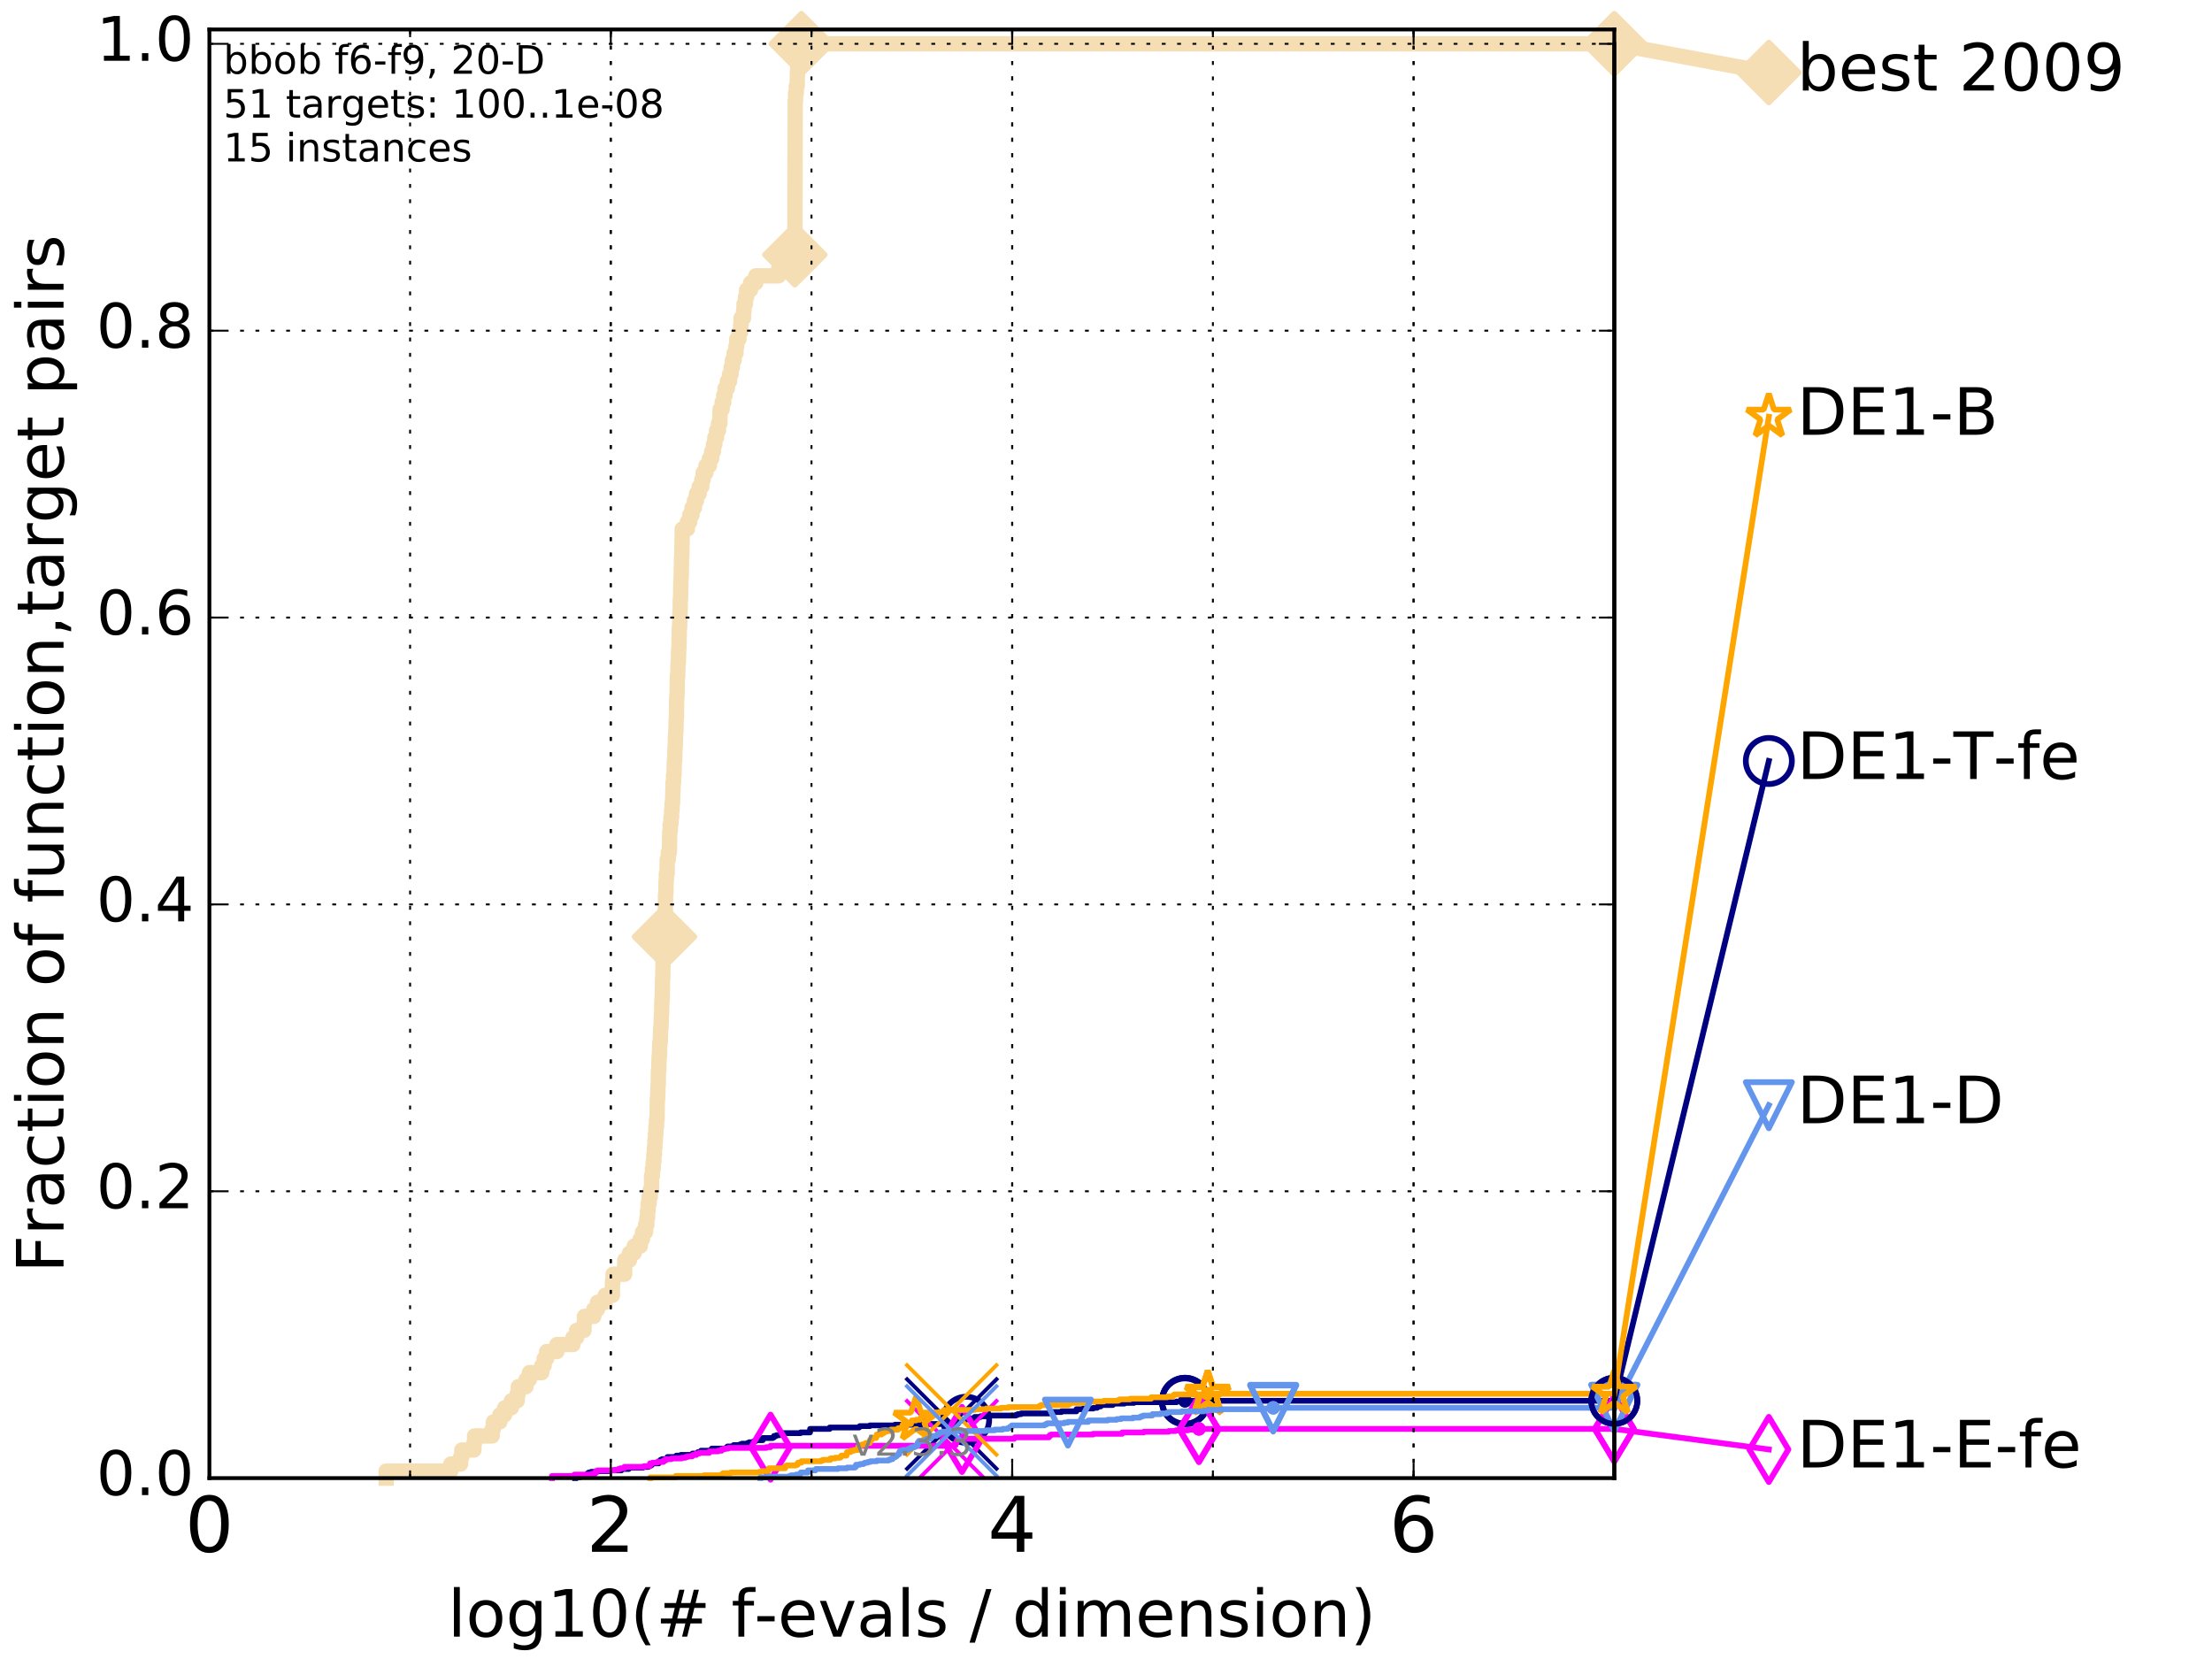 <?xml version="1.0" encoding="utf-8" standalone="no"?>
<!DOCTYPE svg PUBLIC "-//W3C//DTD SVG 1.1//EN"
  "http://www.w3.org/Graphics/SVG/1.1/DTD/svg11.dtd">
<!-- Created with matplotlib (http://matplotlib.org/) -->
<svg height="432pt" version="1.1" viewBox="0 0 576 432" width="576pt" xmlns="http://www.w3.org/2000/svg" xmlns:xlink="http://www.w3.org/1999/xlink">
 <defs>
  <style type="text/css">
*{stroke-linecap:butt;stroke-linejoin:round;stroke-miterlimit:100000;}
  </style>
 </defs>
 <g id="figure_1">
  <g id="patch_1">
   <path d="M 0 432 
L 576 432 
L 576 0 
L 0 0 
z
" style="fill:#ffffff;"/>
  </g>
  <g id="axes_1">
   <g id="patch_2">
    <path d="M 54.525 384.9 
L 420.36 384.9 
L 420.36 7.678 
L 54.525 7.678 
z
" style="fill:#ffffff;"/>
   </g>
   <g id="line2d_1">
    <path d="M 100.558 384.9 
L 100.558 383.069 
L 117.384 383.069 
L 117.384 381.238 
L 119.938 381.238 
L 119.938 379.408 
L 120.254 379.408 
L 120.254 377.577 
L 123.41 377.577 
L 123.41 375.746 
L 123.573 375.746 
L 123.573 373.915 
L 128.167 373.915 
L 128.167 372.084 
L 128.475 372.084 
L 128.475 370.253 
L 130.157 370.253 
L 130.157 368.423 
L 131.418 368.423 
L 131.418 366.592 
L 133.152 366.592 
L 133.152 364.761 
L 134.696 364.761 
L 134.696 362.93 
L 134.96 362.93 
L 134.96 361.099 
L 136.968 361.099 
L 136.968 359.269 
L 137.851 359.269 
L 137.851 357.438 
L 141.076 357.438 
L 141.076 355.607 
L 141.694 355.607 
L 141.694 353.776 
L 142.343 353.776 
L 142.343 351.945 
L 145.022 351.945 
L 145.022 350.114 
L 149.202 350.114 
L 149.202 348.284 
L 150.145 348.284 
L 150.145 346.453 
L 152.061 346.453 
L 152.061 344.622 
L 152.184 344.622 
L 152.184 342.791 
L 154.628 342.791 
L 154.628 340.96 
L 155.573 340.96 
L 155.573 339.13 
L 157.572 339.13 
L 157.572 337.299 
L 159.465 337.299 
L 159.488 333.637 
L 159.632 333.637 
L 159.632 331.806 
L 162.642 331.806 
L 162.69 328.145 
L 163.913 328.145 
L 163.913 326.314 
L 165.135 326.314 
L 165.135 324.483 
L 166.727 324.483 
L 166.727 322.652 
L 167.318 322.652 
L 167.318 320.821 
L 168.093 320.821 
L 168.093 318.991 
L 168.433 318.991 
L 168.433 317.16 
L 168.62 317.16 
L 168.62 315.329 
L 168.768 315.329 
L 168.768 313.498 
L 169.011 313.498 
L 169.011 311.667 
L 169.324 311.667 
L 169.324 309.836 
L 169.646 309.836 
L 169.66 306.175 
L 169.894 306.175 
L 169.894 304.344 
L 170.083 304.344 
L 170.083 302.513 
L 170.257 302.513 
L 170.257 300.682 
L 170.402 300.682 
L 170.402 298.852 
L 170.532 298.852 
L 170.532 297.021 
L 170.669 297.021 
L 170.669 295.19 
L 170.797 295.19 
L 170.797 293.359 
L 170.952 293.359 
L 170.952 291.528 
L 171.086 291.528 
L 171.18 286.036 
L 171.259 286.036 
L 171.359 282.374 
L 171.418 282.374 
L 171.457 278.713 
L 171.549 278.713 
L 171.634 275.051 
L 171.719 275.051 
L 171.822 271.389 
L 171.938 271.389 
L 172.028 267.728 
L 172.118 267.728 
L 172.226 264.066 
L 172.277 264.066 
L 172.353 260.404 
L 172.428 260.404 
L 172.535 254.912 
L 172.579 254.912 
L 172.672 249.419 
L 172.778 249.419 
L 172.858 245.758 
L 172.969 245.758 
L 173.037 242.096 
L 173.104 242.096 
L 173.177 238.435 
L 173.25 238.435 
L 173.305 232.942 
L 173.383 232.942 
L 173.444 229.28 
L 173.522 229.28 
L 173.522 227.45 
L 173.725 227.45 
L 173.743 223.788 
L 174.038 223.788 
L 174.038 221.957 
L 174.306 221.957 
L 174.404 216.465 
L 174.531 216.465 
L 174.531 214.634 
L 174.719 214.634 
L 174.719 212.803 
L 174.884 212.803 
L 174.884 210.972 
L 175.008 210.972 
L 175.008 209.141 
L 175.136 209.141 
L 175.226 205.48 
L 175.27 205.48 
L 175.27 203.649 
L 175.392 203.649 
L 175.392 201.818 
L 175.508 201.818 
L 175.606 198.157 
L 175.683 198.157 
L 175.77 194.495 
L 175.835 194.495 
L 175.922 190.833 
L 175.992 190.833 
L 176.078 187.172 
L 176.131 187.172 
L 176.2 181.679 
L 176.286 181.679 
L 176.376 176.187 
L 176.471 176.187 
L 176.571 172.525 
L 176.649 172.525 
L 176.733 168.863 
L 176.795 168.863 
L 176.899 163.371 
L 176.976 163.371 
L 177.038 159.709 
L 177.104 159.709 
L 177.156 156.048 
L 177.217 156.048 
L 177.324 150.555 
L 177.374 150.555 
L 177.485 145.063 
L 177.546 145.063 
L 177.656 137.74 
L 179.005 137.74 
L 179.005 135.909 
L 179.614 135.909 
L 179.614 134.078 
L 180.207 134.078 
L 180.207 132.247 
L 180.824 132.247 
L 180.824 130.416 
L 181.348 130.416 
L 181.348 128.585 
L 182.067 128.585 
L 182.067 126.755 
L 182.749 126.755 
L 182.749 124.924 
L 183.109 124.924 
L 183.109 123.093 
L 183.818 123.093 
L 183.818 121.262 
L 184.722 121.262 
L 184.722 119.431 
L 185.307 119.431 
L 185.307 117.601 
L 185.78 117.601 
L 185.78 115.77 
L 186.134 115.77 
L 186.134 113.939 
L 186.584 113.939 
L 186.584 112.108 
L 187.088 112.108 
L 187.088 110.277 
L 187.457 110.277 
L 187.509 106.616 
L 188.041 106.616 
L 188.041 104.785 
L 188.461 104.785 
L 188.461 102.954 
L 188.809 102.954 
L 188.809 101.123 
L 189.404 101.123 
L 189.404 99.292 
L 189.969 99.292 
L 189.969 97.462 
L 190.38 97.462 
L 190.38 95.631 
L 190.718 95.631 
L 190.718 93.8 
L 191.163 93.8 
L 191.163 91.969 
L 191.646 91.969 
L 191.646 90.138 
L 191.853 90.138 
L 191.853 88.307 
L 192.429 88.307 
L 192.429 86.477 
L 192.857 86.477 
L 192.857 84.646 
L 192.97 84.646 
L 192.97 82.815 
L 193.617 82.815 
L 193.617 80.984 
L 193.743 80.984 
L 193.743 79.153 
L 194.121 79.153 
L 194.121 77.323 
L 194.422 77.323 
L 194.422 75.492 
L 195.447 75.492 
L 195.447 73.661 
L 196.805 73.661 
L 196.805 71.83 
L 202.756 71.83 
L 202.756 69.999 
L 206.649 69.999 
L 206.649 68.168 
L 206.977 68.168 
L 207.069 26.06 
L 207.167 26.06 
L 207.167 24.229 
L 207.354 24.229 
L 207.354 22.398 
L 207.581 22.398 
L 207.653 18.736 
L 207.74 18.736 
L 207.74 16.906 
L 208.003 16.906 
L 208.003 15.075 
L 208.383 15.075 
L 208.383 13.244 
L 208.696 13.244 
L 208.696 11.413 
L 420.36 11.413 
L 420.36 11.413 
" style="fill:none;stroke:#f5deb3;stroke-linecap:square;stroke-width:4.0;"/>
   </g>
   <g id="line2d_2">
    <defs>
     <path d="M -0 7.778 
L 7.778 0 
L 0 -7.778 
L -7.778 -0 
z
" id="m99fe17c959" style="stroke:#f5deb3;stroke-linejoin:miter;stroke-width:1.5;"/>
    </defs>
    <g>
     <use style="fill:#f5deb3;stroke:#f5deb3;stroke-linejoin:miter;stroke-width:1.5;" x="173.037" xlink:href="#m99fe17c959" y="243.927"/>
     <use style="fill:#f5deb3;stroke:#f5deb3;stroke-linejoin:miter;stroke-width:1.5;" x="206.977" xlink:href="#m99fe17c959" y="66.338"/>
     <use style="fill:#f5deb3;stroke:#f5deb3;stroke-linejoin:miter;stroke-width:1.5;" x="208.696" xlink:href="#m99fe17c959" y="11.413"/>
     <use style="fill:#f5deb3;stroke:#f5deb3;stroke-linejoin:miter;stroke-width:1.5;" x="208.696" xlink:href="#m99fe17c959" y="11.413"/>
     <use style="fill:#f5deb3;stroke:#f5deb3;stroke-linejoin:miter;stroke-width:1.5;" x="420.36" xlink:href="#m99fe17c959" y="11.413"/>
    </g>
   </g>
   <g id="line2d_3">
    <path d="M -15676.38 758.387 
" style="fill:none;stroke:#f5deb3;stroke-linecap:square;stroke-width:4.0;"/>
    <g>
     <use style="fill:#f5deb3;stroke:#f5deb3;stroke-linejoin:miter;stroke-width:1.5;" x="-15676.38" xlink:href="#m99fe17c959" y="758.387"/>
    </g>
   </g>
   <g id="line2d_4">
    <path d="M 420.36 11.413 
L 460.602 18.883 
" style="fill:none;stroke:#f5deb3;stroke-linecap:square;stroke-width:4.0;"/>
    <g>
     <use style="fill:#f5deb3;stroke:#f5deb3;stroke-linejoin:miter;stroke-width:1.5;" x="420.36" xlink:href="#m99fe17c959" y="11.413"/>
     <use style="fill:#f5deb3;stroke:#f5deb3;stroke-linejoin:miter;stroke-width:1.5;" x="460.602" xlink:href="#m99fe17c959" y="18.883"/>
    </g>
   </g>
   <g id="line2d_5">
    <defs>
     <path d="M 0 1.5 
C 0.398 1.5 0.779 1.342 1.061 1.061 
C 1.342 0.779 1.5 0.398 1.5 0 
C 1.5 -0.398 1.342 -0.779 1.061 -1.061 
C 0.779 -1.342 0.398 -1.5 0 -1.5 
C -0.398 -1.5 -0.779 -1.342 -1.061 -1.061 
C -1.342 -0.779 -1.5 -0.398 -1.5 0 
C -1.5 0.398 -1.342 0.779 -1.061 1.061 
C -0.779 1.342 -0.398 1.5 0 1.5 
z
" id="m9e33c248c3" style="stroke:#f5deb3;stroke-width:0.5;"/>
    </defs>
    <g>
     <use style="fill:#f5deb3;stroke:#f5deb3;stroke-width:0.5;" x="208.696" xlink:href="#m9e33c248c3" y="11.413"/>
     <use style="fill:#f5deb3;stroke:#f5deb3;stroke-width:0.5;" x="208.696" xlink:href="#m9e33c248c3" y="11.413"/>
    </g>
   </g>
   <g id="line2d_6">
    <defs>
     <path d="M 0 1.5 
C 0.398 1.5 0.779 1.342 1.061 1.061 
C 1.342 0.779 1.5 0.398 1.5 0 
C 1.5 -0.398 1.342 -0.779 1.061 -1.061 
C 0.779 -1.342 0.398 -1.5 0 -1.5 
C -0.398 -1.5 -0.779 -1.342 -1.061 -1.061 
C -1.342 -0.779 -1.5 -0.398 -1.5 0 
C -1.5 0.398 -1.342 0.779 -1.061 1.061 
C -0.779 1.342 -0.398 1.5 0 1.5 
z
" id="mba252fd9d1" style="stroke:#000080;stroke-width:0.5;"/>
    </defs>
    <g>
     <use style="fill:#000080;stroke:#000080;stroke-width:0.5;" x="308.57" xlink:href="#mba252fd9d1" y="364.761"/>
     <use style="fill:#000080;stroke:#000080;stroke-width:0.5;" x="308.57" xlink:href="#mba252fd9d1" y="364.761"/>
    </g>
   </g>
   <g id="line2d_7">
    <path d="M 149.772 384.9 
L 149.772 384.717 
L 150.889 384.717 
L 150.889 384.534 
L 151.483 384.534 
L 151.483 384.351 
L 153.028 384.351 
L 153.028 383.618 
L 153.308 383.618 
L 153.308 383.435 
L 153.942 383.435 
L 153.942 383.252 
L 155.494 383.252 
L 155.494 383.069 
L 159.004 383.069 
L 159.004 382.886 
L 161.803 382.886 
L 161.803 382.52 
L 163.729 382.52 
L 163.729 382.154 
L 167.498 382.154 
L 167.498 381.971 
L 168.842 381.971 
L 168.842 381.788 
L 169.193 381.788 
L 169.193 381.605 
L 169.61 381.605 
L 169.61 381.238 
L 169.985 381.238 
L 169.985 381.055 
L 171.536 381.055 
L 171.536 380.506 
L 172.009 380.506 
L 172.009 380.14 
L 172.416 380.14 
L 172.416 379.957 
L 173.57 379.957 
L 173.57 379.774 
L 173.808 379.774 
L 173.808 379.408 
L 175.9 379.408 
L 175.9 379.224 
L 176.115 379.224 
L 176.115 379.041 
L 177.288 379.041 
L 177.288 378.858 
L 180.34 378.858 
L 180.34 378.492 
L 181.568 378.492 
L 181.568 378.309 
L 181.748 378.309 
L 181.748 378.126 
L 182.382 378.126 
L 182.382 377.943 
L 182.536 377.943 
L 182.536 377.76 
L 185.207 377.76 
L 185.207 377.394 
L 185.343 377.394 
L 185.343 377.211 
L 188.974 377.211 
L 188.974 377.027 
L 189.224 377.027 
L 189.224 376.844 
L 189.436 376.844 
L 189.436 376.661 
L 190.821 376.661 
L 190.821 376.478 
L 191.03 376.478 
L 191.03 376.295 
L 192.688 376.295 
L 192.688 376.112 
L 193.195 376.112 
L 193.195 375.929 
L 194.664 375.929 
L 194.664 375.746 
L 195.083 375.746 
L 195.083 375.563 
L 196.144 375.563 
L 196.144 375.38 
L 196.606 375.38 
L 196.606 375.197 
L 196.818 375.197 
L 196.818 375.014 
L 198.619 375.014 
L 198.619 374.464 
L 201.242 374.464 
L 201.242 374.281 
L 201.56 374.281 
L 201.56 373.915 
L 202.159 373.915 
L 202.159 373.732 
L 202.994 373.732 
L 202.994 373.549 
L 203.342 373.549 
L 203.342 373.183 
L 208.477 373.183 
L 208.477 373 
L 210.926 373 
L 210.946 372.084 
L 216.059 372.084 
L 216.059 371.718 
L 223.71 371.718 
L 223.71 371.535 
L 223.898 371.535 
L 223.898 371.352 
L 226.522 371.352 
L 226.522 371.169 
L 233.048 371.169 
L 233.048 370.986 
L 240.964 370.986 
L 240.964 370.803 
L 249.399 370.803 
L 249.399 370.253 
L 249.757 370.253 
L 249.757 369.887 
L 250.831 369.887 
L 250.831 369.704 
L 251.579 369.704 
L 251.579 369.521 
L 252.638 369.521 
L 252.638 369.338 
L 253.73 369.338 
L 253.8 368.972 
L 255.33 368.972 
L 255.33 368.789 
L 257.362 368.789 
L 257.362 368.606 
L 264.552 368.606 
L 264.552 368.423 
L 265.015 368.423 
L 265.015 368.24 
L 265.883 368.24 
L 265.883 368.056 
L 273.308 368.056 
L 273.308 367.873 
L 273.433 367.873 
L 273.433 367.69 
L 276.412 367.69 
L 276.412 367.507 
L 280.3 367.507 
L 280.3 366.958 
L 282.086 366.958 
L 282.086 366.775 
L 284.691 366.775 
L 284.691 366.592 
L 285.694 366.592 
L 285.694 366.409 
L 285.887 366.409 
L 285.887 366.226 
L 286.621 366.226 
L 286.621 365.859 
L 289.779 365.859 
L 289.779 365.676 
L 289.941 365.676 
L 289.941 365.493 
L 292.793 365.493 
L 292.793 365.31 
L 295.287 365.31 
L 295.287 365.127 
L 306.369 365.127 
L 306.369 364.944 
L 308.57 364.944 
L 308.57 364.761 
L 420.36 364.761 
L 420.36 364.761 
" style="fill:none;stroke:#000080;stroke-linecap:square;stroke-width:1.5;"/>
   </g>
   <g id="line2d_8">
    <defs>
     <path d="M 0 6 
C 1.591 6 3.117 5.368 4.243 4.243 
C 5.368 3.117 6 1.591 6 0 
C 6 -1.591 5.368 -3.117 4.243 -4.243 
C 3.117 -5.368 1.591 -6 0 -6 
C -1.591 -6 -3.117 -5.368 -4.243 -4.243 
C -5.368 -3.117 -6 -1.591 -6 0 
C -6 1.591 -5.368 3.117 -4.243 4.243 
C -3.117 5.368 -1.591 6 0 6 
z
" id="m30da5a28ac" style="stroke:#000080;stroke-width:1.5;"/>
    </defs>
    <g>
     <use style="fill:none;stroke:#000080;stroke-width:1.5;" x="251.579" xlink:href="#m30da5a28ac" y="369.704"/>
     <use style="fill:none;stroke:#000080;stroke-width:1.5;" x="308.57" xlink:href="#m30da5a28ac" y="364.944"/>
     <use style="fill:none;stroke:#000080;stroke-width:1.5;" x="308.57" xlink:href="#m30da5a28ac" y="364.761"/>
     <use style="fill:none;stroke:#000080;stroke-width:1.5;" x="308.57" xlink:href="#m30da5a28ac" y="364.761"/>
     <use style="fill:none;stroke:#000080;stroke-width:1.5;" x="420.36" xlink:href="#m30da5a28ac" y="364.761"/>
    </g>
   </g>
   <g id="line2d_9">
    <path d="M -15676.38 758.387 
" style="fill:none;stroke:#000080;stroke-linecap:square;stroke-width:1.5;"/>
    <g>
     <use style="fill:none;stroke:#000080;stroke-width:1.5;" x="-15676.38" xlink:href="#m30da5a28ac" y="758.387"/>
    </g>
   </g>
   <g id="line2d_10">
    <path clip-path="url(#pad36cb15cf)" d="M 247.841 370.803 
" style="fill:none;stroke:#000080;stroke-linecap:square;"/>
    <defs>
     <path d="M -12 12 
L 12 -12 
M -12 -12 
L 12 12 
" id="mce4d318ddc" style="stroke:#000080;"/>
    </defs>
    <g clip-path="url(#pad36cb15cf)">
     <use style="fill:#000080;stroke:#000080;" x="247.841" xlink:href="#mce4d318ddc" y="370.803"/>
    </g>
   </g>
   <g id="line2d_11">
    <defs>
     <path d="M 0 1.5 
C 0.398 1.5 0.779 1.342 1.061 1.061 
C 1.342 0.779 1.5 0.398 1.5 0 
C 1.5 -0.398 1.342 -0.779 1.061 -1.061 
C 0.779 -1.342 0.398 -1.5 0 -1.5 
C -0.398 -1.5 -0.779 -1.342 -1.061 -1.061 
C -1.342 -0.779 -1.5 -0.398 -1.5 0 
C -1.5 0.398 -1.342 0.779 -1.061 1.061 
C -0.779 1.342 -0.398 1.5 0 1.5 
z
" id="m554ab7946e" style="stroke:#ff00ff;stroke-width:0.5;"/>
    </defs>
    <g>
     <use style="fill:#ff00ff;stroke:#ff00ff;stroke-width:0.5;" x="312.201" xlink:href="#m554ab7946e" y="372.084"/>
     <use style="fill:#ff00ff;stroke:#ff00ff;stroke-width:0.5;" x="312.201" xlink:href="#m554ab7946e" y="372.084"/>
    </g>
   </g>
   <g id="line2d_12">
    <path d="M 143.722 384.9 
L 143.722 384.351 
L 149.567 384.351 
L 149.567 383.985 
L 154.055 383.985 
L 154.055 383.802 
L 154.902 383.802 
L 154.902 383.618 
L 155.119 383.618 
L 155.119 383.069 
L 155.666 383.069 
L 155.666 382.886 
L 160.178 382.886 
L 160.178 382.703 
L 161.016 382.703 
L 161.016 382.52 
L 161.561 382.52 
L 161.561 382.337 
L 162.574 382.337 
L 162.574 381.971 
L 167.732 381.971 
L 167.732 381.788 
L 169.251 381.788 
L 169.251 381.055 
L 169.929 381.055 
L 169.929 380.872 
L 171.146 380.872 
L 171.146 380.689 
L 172.747 380.689 
L 172.747 380.323 
L 173.311 380.323 
L 173.311 379.957 
L 174.878 379.957 
L 174.878 379.774 
L 177.5 379.774 
L 177.5 379.591 
L 178.461 379.591 
L 178.461 379.408 
L 179.01 379.408 
L 179.01 379.224 
L 180.278 379.224 
L 180.278 379.041 
L 180.376 379.041 
L 180.376 378.858 
L 181.318 378.858 
L 181.318 378.492 
L 182.088 378.492 
L 182.088 378.309 
L 184.703 378.309 
L 184.703 377.943 
L 186.955 377.943 
L 186.955 377.76 
L 187.92 377.76 
L 187.92 377.577 
L 187.93 377.577 
L 187.93 377.394 
L 188.442 377.394 
L 188.442 377.211 
L 189.67 377.211 
L 189.67 377.027 
L 199.516 377.027 
L 199.516 376.844 
L 200.642 376.844 
L 200.642 376.478 
L 248.416 376.478 
L 248.416 376.295 
L 248.833 376.295 
L 248.833 375.929 
L 248.888 375.929 
L 248.888 375.746 
L 249.06 375.746 
L 249.06 375.38 
L 249.196 375.38 
L 249.196 375.197 
L 249.325 375.197 
L 249.325 374.83 
L 250.506 374.83 
L 250.506 374.647 
L 264.098 374.647 
L 264.098 374.464 
L 264.256 374.464 
L 264.256 374.281 
L 273.125 374.281 
L 273.125 374.098 
L 273.313 374.098 
L 273.313 373.732 
L 273.688 373.732 
L 273.688 373.549 
L 284.641 373.549 
L 284.641 373.366 
L 292.198 373.366 
L 292.198 373.183 
L 292.234 373.183 
L 292.234 373 
L 297.874 373 
L 297.874 372.817 
L 304.349 372.817 
L 304.349 372.634 
L 306.168 372.634 
L 306.168 372.45 
L 309.369 372.45 
L 309.369 372.267 
L 312.201 372.267 
L 312.201 372.084 
L 420.36 372.084 
" style="fill:none;stroke:#ff00ff;stroke-linecap:square;stroke-width:1.5;"/>
   </g>
   <g id="line2d_13">
    <defs>
     <path d="M -0 8.485 
L 5.091 0 
L 0 -8.485 
L -5.091 -0 
z
" id="m36718d1d2b" style="stroke:#ff00ff;stroke-linejoin:miter;stroke-width:1.5;"/>
    </defs>
    <g>
     <use style="fill:none;stroke:#ff00ff;stroke-linejoin:miter;stroke-width:1.5;" x="200.642" xlink:href="#m36718d1d2b" y="376.844"/>
     <use style="fill:none;stroke:#ff00ff;stroke-linejoin:miter;stroke-width:1.5;" x="250.506" xlink:href="#m36718d1d2b" y="374.83"/>
     <use style="fill:none;stroke:#ff00ff;stroke-linejoin:miter;stroke-width:1.5;" x="312.201" xlink:href="#m36718d1d2b" y="372.267"/>
     <use style="fill:none;stroke:#ff00ff;stroke-linejoin:miter;stroke-width:1.5;" x="312.201" xlink:href="#m36718d1d2b" y="372.084"/>
     <use style="fill:none;stroke:#ff00ff;stroke-linejoin:miter;stroke-width:1.5;" x="420.36" xlink:href="#m36718d1d2b" y="372.084"/>
    </g>
   </g>
   <g id="line2d_14">
    <path d="M -15676.38 758.387 
" style="fill:none;stroke:#ff00ff;stroke-linecap:square;stroke-width:1.5;"/>
    <g>
     <use style="fill:none;stroke:#ff00ff;stroke-linejoin:miter;stroke-width:1.5;" x="-15676.38" xlink:href="#m36718d1d2b" y="758.387"/>
    </g>
   </g>
   <g id="line2d_15">
    <path clip-path="url(#pad36cb15cf)" d="M 247.832 376.478 
" style="fill:none;stroke:#ff00ff;stroke-linecap:square;"/>
    <defs>
     <path d="M -12 12 
L 12 -12 
M -12 -12 
L 12 12 
" id="m11444e4473" style="stroke:#ff00ff;"/>
    </defs>
    <g clip-path="url(#pad36cb15cf)">
     <use style="fill:#ff00ff;stroke:#ff00ff;" x="247.832" xlink:href="#m11444e4473" y="376.478"/>
    </g>
   </g>
   <g id="line2d_16">
    <defs>
     <path d="M 0 1.5 
C 0.398 1.5 0.779 1.342 1.061 1.061 
C 1.342 0.779 1.5 0.398 1.5 0 
C 1.5 -0.398 1.342 -0.779 1.061 -1.061 
C 0.779 -1.342 0.398 -1.5 0 -1.5 
C -0.398 -1.5 -0.779 -1.342 -1.061 -1.061 
C -1.342 -0.779 -1.5 -0.398 -1.5 0 
C -1.5 0.398 -1.342 0.779 -1.061 1.061 
C -0.779 1.342 -0.398 1.5 0 1.5 
z
" id="mcc7a8fa96f" style="stroke:#ffa500;stroke-width:0.5;"/>
    </defs>
    <g>
     <use style="fill:#ffa500;stroke:#ffa500;stroke-width:0.5;" x="314.489" xlink:href="#mcc7a8fa96f" y="362.93"/>
     <use style="fill:#ffa500;stroke:#ffa500;stroke-width:0.5;" x="314.489" xlink:href="#mcc7a8fa96f" y="362.93"/>
    </g>
   </g>
   <g id="line2d_17">
    <path d="M 169.331 384.9 
L 169.331 384.717 
L 175.949 384.717 
L 175.949 384.351 
L 183.336 384.351 
L 183.336 384.168 
L 188.009 384.168 
L 188.009 383.802 
L 188.292 383.802 
L 188.292 383.618 
L 190.257 383.618 
L 190.257 383.435 
L 197.757 383.435 
L 197.757 383.252 
L 198.393 383.252 
L 198.393 383.069 
L 200.079 383.069 
L 200.187 382.337 
L 204.447 382.337 
L 204.447 381.788 
L 204.795 381.788 
L 204.795 381.605 
L 207.244 381.605 
L 207.244 381.421 
L 207.692 381.421 
L 207.692 381.055 
L 207.812 381.055 
L 207.812 380.872 
L 208.683 380.872 
L 208.683 380.506 
L 213.842 380.506 
L 213.842 380.323 
L 214.294 380.323 
L 214.294 380.14 
L 216.224 380.14 
L 216.224 379.774 
L 217.467 379.774 
L 217.467 379.591 
L 218.785 379.591 
L 218.785 379.408 
L 219.003 379.408 
L 219.072 379.041 
L 220.407 379.041 
L 220.511 378.309 
L 220.545 378.309 
L 220.545 378.126 
L 221.51 378.126 
L 221.51 377.76 
L 222.402 377.76 
L 222.402 377.577 
L 223.46 377.577 
L 223.502 376.661 
L 223.79 376.661 
L 223.79 376.478 
L 224.058 376.478 
L 224.058 376.295 
L 224.526 376.295 
L 224.526 376.112 
L 225.346 376.112 
L 225.444 375.746 
L 226.512 375.746 
L 226.512 375.014 
L 226.803 375.014 
L 226.803 374.83 
L 227.061 374.83 
L 227.061 374.647 
L 227.176 374.647 
L 227.176 374.464 
L 228.14 374.464 
L 228.14 374.098 
L 228.285 374.098 
L 228.285 373.549 
L 229.536 373.549 
L 229.536 373.183 
L 230.132 373.183 
L 230.201 372.817 
L 230.824 372.817 
L 230.824 372.634 
L 231.804 372.634 
L 231.804 372.45 
L 232.001 372.45 
L 232.001 372.267 
L 233.876 372.267 
L 233.876 371.901 
L 234.573 371.901 
L 234.573 371.718 
L 235.052 371.718 
L 235.052 370.986 
L 235.191 370.986 
L 235.191 370.803 
L 237.194 370.803 
L 237.262 370.253 
L 237.438 370.253 
L 237.438 369.887 
L 238.525 369.887 
L 238.525 369.704 
L 239.596 369.704 
L 239.596 369.521 
L 239.735 369.521 
L 239.837 368.972 
L 240.122 368.972 
L 240.122 368.789 
L 240.386 368.789 
L 240.386 368.606 
L 241.205 368.606 
L 241.205 368.423 
L 241.601 368.423 
L 241.601 368.24 
L 242.567 368.24 
L 242.567 368.056 
L 242.872 368.056 
L 242.872 367.873 
L 244.544 367.873 
L 244.544 367.69 
L 245.791 367.69 
L 245.791 367.141 
L 253.786 367.141 
L 253.786 366.958 
L 256.804 366.958 
L 256.804 366.775 
L 260.655 366.775 
L 260.655 366.592 
L 262.56 366.592 
L 262.56 366.409 
L 270.655 366.409 
L 270.722 366.043 
L 271.13 366.043 
L 271.13 365.859 
L 278.192 365.859 
L 278.192 365.676 
L 278.509 365.676 
L 278.509 365.31 
L 282.594 365.31 
L 282.594 365.127 
L 283.731 365.127 
L 283.731 364.944 
L 287.461 364.944 
L 287.461 364.761 
L 291.137 364.761 
L 291.137 364.578 
L 291.546 364.578 
L 291.546 364.395 
L 294.288 364.395 
L 294.288 364.212 
L 299.774 364.212 
L 299.774 363.846 
L 303.964 363.846 
L 303.964 363.663 
L 305.377 363.663 
L 305.377 363.479 
L 305.569 363.479 
L 305.569 363.296 
L 305.801 363.296 
L 305.801 363.113 
L 314.489 363.113 
L 314.489 362.93 
L 420.36 362.93 
L 420.36 362.93 
" style="fill:none;stroke:#ffa500;stroke-linecap:square;stroke-width:1.5;"/>
   </g>
   <g id="line2d_18">
    <defs>
     <path d="M 0 -6 
L -1.347 -1.854 
L -5.706 -1.854 
L -2.18 0.708 
L -3.527 4.854 
L -0 2.292 
L 3.527 4.854 
L 2.18 0.708 
L 5.706 -1.854 
L 1.347 -1.854 
z
" id="m96cbf769b1" style="stroke:#ffa500;stroke-linejoin:bevel;stroke-width:1.5;"/>
    </defs>
    <g>
     <use style="fill:none;stroke:#ffa500;stroke-linejoin:bevel;stroke-width:1.5;" x="238.525" xlink:href="#m96cbf769b1" y="369.704"/>
     <use style="fill:none;stroke:#ffa500;stroke-linejoin:bevel;stroke-width:1.5;" x="314.489" xlink:href="#m96cbf769b1" y="363.113"/>
     <use style="fill:none;stroke:#ffa500;stroke-linejoin:bevel;stroke-width:1.5;" x="314.489" xlink:href="#m96cbf769b1" y="362.93"/>
     <use style="fill:none;stroke:#ffa500;stroke-linejoin:bevel;stroke-width:1.5;" x="314.489" xlink:href="#m96cbf769b1" y="362.93"/>
     <use style="fill:none;stroke:#ffa500;stroke-linejoin:bevel;stroke-width:1.5;" x="420.36" xlink:href="#m96cbf769b1" y="362.93"/>
    </g>
   </g>
   <g id="line2d_19">
    <path d="M -15676.38 758.387 
" style="fill:none;stroke:#ffa500;stroke-linecap:square;stroke-width:1.5;"/>
    <g>
     <use style="fill:none;stroke:#ffa500;stroke-linejoin:bevel;stroke-width:1.5;" x="-15676.38" xlink:href="#m96cbf769b1" y="758.387"/>
    </g>
   </g>
   <g id="line2d_20">
    <path clip-path="url(#pad36cb15cf)" d="M 247.819 367.141 
" style="fill:none;stroke:#ffa500;stroke-linecap:square;"/>
    <defs>
     <path d="M -12 12 
L 12 -12 
M -12 -12 
L 12 12 
" id="m5b48e4d889" style="stroke:#ffa500;"/>
    </defs>
    <g clip-path="url(#pad36cb15cf)">
     <use style="fill:#ffa500;stroke:#ffa500;" x="247.819" xlink:href="#m5b48e4d889" y="367.141"/>
    </g>
   </g>
   <g id="line2d_21">
    <defs>
     <path d="M 0 1.5 
C 0.398 1.5 0.779 1.342 1.061 1.061 
C 1.342 0.779 1.5 0.398 1.5 0 
C 1.5 -0.398 1.342 -0.779 1.061 -1.061 
C 0.779 -1.342 0.398 -1.5 0 -1.5 
C -0.398 -1.5 -0.779 -1.342 -1.061 -1.061 
C -1.342 -0.779 -1.5 -0.398 -1.5 0 
C -1.5 0.398 -1.342 0.779 -1.061 1.061 
C -0.779 1.342 -0.398 1.5 0 1.5 
z
" id="mfdce093408" style="stroke:#6495ed;stroke-width:0.5;"/>
    </defs>
    <g>
     <use style="fill:#6495ed;stroke:#6495ed;stroke-width:0.5;" x="331.536" xlink:href="#mfdce093408" y="366.592"/>
     <use style="fill:#6495ed;stroke:#6495ed;stroke-width:0.5;" x="331.536" xlink:href="#mfdce093408" y="366.592"/>
    </g>
   </g>
   <g id="line2d_22">
    <path d="M 198.013 384.9 
L 198.013 384.717 
L 199.838 384.717 
L 199.838 384.534 
L 205.533 384.534 
L 205.533 384.351 
L 206 384.351 
L 206 384.168 
L 207.269 384.168 
L 207.269 383.985 
L 208.124 383.985 
L 208.124 383.802 
L 208.514 383.802 
L 208.514 383.435 
L 210.383 383.435 
L 210.383 382.886 
L 212.312 382.886 
L 212.312 382.703 
L 212.466 382.703 
L 212.466 382.52 
L 218.209 382.52 
L 218.209 382.337 
L 220.582 382.337 
L 220.582 382.154 
L 222.636 382.154 
L 222.636 381.971 
L 222.892 381.971 
L 222.892 381.421 
L 223.893 381.421 
L 223.893 381.238 
L 224.847 381.238 
L 224.847 381.055 
L 225.201 381.055 
L 225.201 380.872 
L 225.958 380.872 
L 225.958 380.689 
L 226.621 380.689 
L 226.621 380.506 
L 228.339 380.506 
L 228.339 380.323 
L 231.35 380.323 
L 231.35 380.14 
L 231.819 380.14 
L 231.819 379.957 
L 232.428 379.957 
L 232.428 379.774 
L 232.539 379.774 
L 232.539 379.408 
L 233.192 379.408 
L 233.192 379.224 
L 233.48 379.224 
L 233.546 378.858 
L 233.839 378.858 
L 233.839 378.675 
L 234.164 378.675 
L 234.164 378.126 
L 234.368 378.126 
L 234.368 377.76 
L 234.995 377.76 
L 234.995 377.577 
L 236.342 377.577 
L 236.342 377.394 
L 236.69 377.394 
L 236.69 377.211 
L 237.291 377.211 
L 237.291 376.844 
L 238.184 376.844 
L 238.184 376.661 
L 238.515 376.661 
L 238.515 376.478 
L 238.911 376.478 
L 239.008 375.563 
L 239.319 375.563 
L 239.319 375.197 
L 240.992 375.197 
L 241.037 374.83 
L 241.435 374.83 
L 241.435 374.647 
L 242.31 374.647 
L 242.341 374.281 
L 242.566 374.281 
L 242.58 373.915 
L 243.85 373.915 
L 243.85 373.732 
L 244.186 373.732 
L 244.196 373.366 
L 244.563 373.366 
L 244.563 373.183 
L 244.714 373.183 
L 244.714 373 
L 245.426 373 
L 245.426 372.817 
L 247.748 372.817 
L 247.748 372.634 
L 256.668 372.634 
L 256.668 372.45 
L 259.027 372.45 
L 259.027 372.267 
L 261.076 372.267 
L 261.076 372.084 
L 262.386 372.084 
L 262.386 371.901 
L 262.887 371.901 
L 262.988 371.535 
L 263.482 371.535 
L 263.482 371.169 
L 271.984 371.169 
L 271.984 370.986 
L 272.38 370.986 
L 272.38 370.803 
L 272.708 370.803 
L 272.708 370.62 
L 277.134 370.62 
L 277.134 370.437 
L 278.083 370.437 
L 278.083 370.253 
L 283.393 370.253 
L 283.393 369.887 
L 288.42 369.887 
L 288.42 369.704 
L 290.782 369.704 
L 290.782 369.521 
L 291.928 369.521 
L 291.928 369.338 
L 295.007 369.338 
L 295.007 369.155 
L 296.759 369.155 
L 296.759 368.972 
L 297.163 368.972 
L 297.163 368.789 
L 297.681 368.789 
L 297.681 368.606 
L 300.041 368.606 
L 300.067 368.24 
L 302.208 368.24 
L 302.208 368.056 
L 303.825 368.056 
L 303.825 367.873 
L 304.213 367.873 
L 304.213 367.69 
L 307.689 367.69 
L 307.689 367.507 
L 313.4 367.507 
L 313.4 367.324 
L 314.628 367.324 
L 314.628 367.141 
L 317.958 367.141 
L 317.958 366.958 
L 329.143 366.958 
L 329.143 366.775 
L 331.536 366.775 
L 331.536 366.592 
L 420.36 366.592 
L 420.36 366.592 
" style="fill:none;stroke:#6495ed;stroke-linecap:square;stroke-width:1.5;"/>
   </g>
   <g id="line2d_23">
    <defs>
     <path d="M -0 6 
L 6 -6 
L -6 -6 
z
" id="m511f978343" style="stroke:#6495ed;stroke-linejoin:miter;stroke-width:1.5;"/>
    </defs>
    <g>
     <use style="fill:none;stroke:#6495ed;stroke-linejoin:miter;stroke-width:1.5;" x="278.083" xlink:href="#m511f978343" y="370.437"/>
     <use style="fill:none;stroke:#6495ed;stroke-linejoin:miter;stroke-width:1.5;" x="331.536" xlink:href="#m511f978343" y="366.775"/>
     <use style="fill:none;stroke:#6495ed;stroke-linejoin:miter;stroke-width:1.5;" x="331.536" xlink:href="#m511f978343" y="366.592"/>
     <use style="fill:none;stroke:#6495ed;stroke-linejoin:miter;stroke-width:1.5;" x="420.36" xlink:href="#m511f978343" y="366.592"/>
    </g>
   </g>
   <g id="line2d_24">
    <path d="M -15676.38 758.387 
" style="fill:none;stroke:#6495ed;stroke-linecap:square;stroke-width:1.5;"/>
    <g>
     <use style="fill:none;stroke:#6495ed;stroke-linejoin:miter;stroke-width:1.5;" x="-15676.38" xlink:href="#m511f978343" y="758.387"/>
    </g>
   </g>
   <g id="line2d_25">
    <path clip-path="url(#pad36cb15cf)" d="M 247.818 372.634 
" style="fill:none;stroke:#6495ed;stroke-linecap:square;"/>
    <defs>
     <path d="M -12 12 
L 12 -12 
M -12 -12 
L 12 12 
" id="md0a57dbf13" style="stroke:#6495ed;"/>
    </defs>
    <g clip-path="url(#pad36cb15cf)">
     <use style="fill:#6495ed;stroke:#6495ed;" x="247.818" xlink:href="#md0a57dbf13" y="372.634"/>
    </g>
   </g>
   <g id="line2d_26">
    <path d="M 420.36 372.084 
L 460.602 377.43 
" style="fill:none;stroke:#ff00ff;stroke-linecap:square;stroke-width:1.5;"/>
    <g>
     <use style="fill:none;stroke:#ff00ff;stroke-linejoin:miter;stroke-width:1.5;" x="420.36" xlink:href="#m36718d1d2b" y="372.084"/>
     <use style="fill:none;stroke:#ff00ff;stroke-linejoin:miter;stroke-width:1.5;" x="460.602" xlink:href="#m36718d1d2b" y="377.43"/>
    </g>
   </g>
   <g id="line2d_27">
    <path d="M 420.36 366.592 
L 460.602 287.793 
" style="fill:none;stroke:#6495ed;stroke-linecap:square;stroke-width:1.5;"/>
    <g>
     <use style="fill:none;stroke:#6495ed;stroke-linejoin:miter;stroke-width:1.5;" x="420.36" xlink:href="#m511f978343" y="366.592"/>
     <use style="fill:none;stroke:#6495ed;stroke-linejoin:miter;stroke-width:1.5;" x="460.602" xlink:href="#m511f978343" y="287.793"/>
    </g>
   </g>
   <g id="line2d_28">
    <path d="M 420.36 364.761 
L 460.602 198.157 
" style="fill:none;stroke:#000080;stroke-linecap:square;stroke-width:1.5;"/>
    <g>
     <use style="fill:none;stroke:#000080;stroke-width:1.5;" x="420.36" xlink:href="#m30da5a28ac" y="364.761"/>
     <use style="fill:none;stroke:#000080;stroke-width:1.5;" x="460.602" xlink:href="#m30da5a28ac" y="198.157"/>
    </g>
   </g>
   <g id="line2d_29">
    <path d="M 420.36 362.93 
L 460.602 108.52 
" style="fill:none;stroke:#ffa500;stroke-linecap:square;stroke-width:1.5;"/>
    <g>
     <use style="fill:none;stroke:#ffa500;stroke-linejoin:bevel;stroke-width:1.5;" x="420.36" xlink:href="#m96cbf769b1" y="362.93"/>
     <use style="fill:none;stroke:#ffa500;stroke-linejoin:bevel;stroke-width:1.5;" x="460.602" xlink:href="#m96cbf769b1" y="108.52"/>
    </g>
   </g>
   <g id="line2d_30">
    <path d="M 420.36 384.9 
L 420.36 11.413 
" style="fill:none;stroke:#000000;stroke-linecap:square;"/>
   </g>
   <g id="patch_3">
    <path d="M 54.525 384.9 
L 54.525 7.678 
" style="fill:none;stroke:#000000;stroke-linecap:square;stroke-linejoin:miter;"/>
   </g>
   <g id="patch_4">
    <path d="M 54.525 7.678 
L 420.36 7.678 
" style="fill:none;stroke:#000000;stroke-linecap:square;stroke-linejoin:miter;"/>
   </g>
   <g id="patch_5">
    <path d="M 420.36 384.9 
L 420.36 7.678 
" style="fill:none;stroke:#000000;stroke-linecap:square;stroke-linejoin:miter;"/>
   </g>
   <g id="patch_6">
    <path d="M 54.525 384.9 
L 420.36 384.9 
" style="fill:none;stroke:#000000;stroke-linecap:square;stroke-linejoin:miter;"/>
   </g>
   <g id="matplotlib.axis_1">
    <g id="xtick_1">
     <g id="line2d_31">
      <path clip-path="url(#pad36cb15cf)" d="M 54.525 384.9 
L 54.525 7.678 
" style="fill:none;stroke:#000000;stroke-dasharray:1,3;stroke-dashoffset:0.0;stroke-width:0.5;"/>
     </g>
     <g id="line2d_32">
      <defs>
       <path d="M 0 0 
L 0 -4 
" id="md389b5307a" style="stroke:#000000;stroke-width:0.5;"/>
      </defs>
      <g>
       <use style="stroke:#000000;stroke-width:0.5;" x="54.525" xlink:href="#md389b5307a" y="384.9"/>
      </g>
     </g>
     <g id="line2d_33">
      <defs>
       <path d="M 0 0 
L 0 4 
" id="m5cf014140f" style="stroke:#000000;stroke-width:0.5;"/>
      </defs>
      <g>
       <use style="stroke:#000000;stroke-width:0.5;" x="54.525" xlink:href="#m5cf014140f" y="7.678"/>
      </g>
     </g>
     <g id="text_1">
      <!-- 0 -->
      <defs>
       <path d="M 31.781 66.406 
Q 24.172 66.406 20.328 58.906 
Q 16.5 51.422 16.5 36.375 
Q 16.5 21.391 20.328 13.891 
Q 24.172 6.391 31.781 6.391 
Q 39.453 6.391 43.281 13.891 
Q 47.125 21.391 47.125 36.375 
Q 47.125 51.422 43.281 58.906 
Q 39.453 66.406 31.781 66.406 
M 31.781 74.219 
Q 44.047 74.219 50.516 64.516 
Q 56.984 54.828 56.984 36.375 
Q 56.984 17.969 50.516 8.266 
Q 44.047 -1.422 31.781 -1.422 
Q 19.531 -1.422 13.062 8.266 
Q 6.594 17.969 6.594 36.375 
Q 6.594 54.828 13.062 64.516 
Q 19.531 74.219 31.781 74.219 
" id="BitstreamVeraSans-Roman-30"/>
      </defs>
      <g transform="translate(48.163 404.097)scale(0.2 -0.2)">
       <use xlink:href="#BitstreamVeraSans-Roman-30"/>
      </g>
     </g>
    </g>
    <g id="xtick_2">
     <g id="line2d_34">
      <path clip-path="url(#pad36cb15cf)" d="M 159.049 384.9 
L 159.049 7.678 
" style="fill:none;stroke:#000000;stroke-dasharray:1,3;stroke-dashoffset:0.0;stroke-width:0.5;"/>
     </g>
     <g id="line2d_35">
      <g>
       <use style="stroke:#000000;stroke-width:0.5;" x="159.049" xlink:href="#md389b5307a" y="384.9"/>
      </g>
     </g>
     <g id="line2d_36">
      <g>
       <use style="stroke:#000000;stroke-width:0.5;" x="159.049" xlink:href="#m5cf014140f" y="7.678"/>
      </g>
     </g>
     <g id="text_2">
      <!-- 2 -->
      <defs>
       <path d="M 19.188 8.297 
L 53.609 8.297 
L 53.609 0 
L 7.328 0 
L 7.328 8.297 
Q 12.938 14.109 22.625 23.891 
Q 32.328 33.688 34.812 36.531 
Q 39.547 41.844 41.422 45.531 
Q 43.312 49.219 43.312 52.781 
Q 43.312 58.594 39.234 62.25 
Q 35.156 65.922 28.609 65.922 
Q 23.969 65.922 18.812 64.312 
Q 13.672 62.703 7.812 59.422 
L 7.812 69.391 
Q 13.766 71.781 18.938 73 
Q 24.125 74.219 28.422 74.219 
Q 39.75 74.219 46.484 68.547 
Q 53.219 62.891 53.219 53.422 
Q 53.219 48.922 51.531 44.891 
Q 49.859 40.875 45.406 35.406 
Q 44.188 33.984 37.641 27.219 
Q 31.109 20.453 19.188 8.297 
" id="BitstreamVeraSans-Roman-32"/>
      </defs>
      <g transform="translate(152.687 404.097)scale(0.2 -0.2)">
       <use xlink:href="#BitstreamVeraSans-Roman-32"/>
      </g>
     </g>
    </g>
    <g id="xtick_3">
     <g id="line2d_37">
      <path clip-path="url(#pad36cb15cf)" d="M 263.574 384.9 
L 263.574 7.678 
" style="fill:none;stroke:#000000;stroke-dasharray:1,3;stroke-dashoffset:0.0;stroke-width:0.5;"/>
     </g>
     <g id="line2d_38">
      <g>
       <use style="stroke:#000000;stroke-width:0.5;" x="263.574" xlink:href="#md389b5307a" y="384.9"/>
      </g>
     </g>
     <g id="line2d_39">
      <g>
       <use style="stroke:#000000;stroke-width:0.5;" x="263.574" xlink:href="#m5cf014140f" y="7.678"/>
      </g>
     </g>
     <g id="text_3">
      <!-- 4 -->
      <defs>
       <path d="M 37.797 64.312 
L 12.891 25.391 
L 37.797 25.391 
z
M 35.203 72.906 
L 47.609 72.906 
L 47.609 25.391 
L 58.016 25.391 
L 58.016 17.188 
L 47.609 17.188 
L 47.609 0 
L 37.797 0 
L 37.797 17.188 
L 4.891 17.188 
L 4.891 26.703 
z
" id="BitstreamVeraSans-Roman-34"/>
      </defs>
      <g transform="translate(257.211 404.097)scale(0.2 -0.2)">
       <use xlink:href="#BitstreamVeraSans-Roman-34"/>
      </g>
     </g>
    </g>
    <g id="xtick_4">
     <g id="line2d_40">
      <path clip-path="url(#pad36cb15cf)" d="M 368.098 384.9 
L 368.098 7.678 
" style="fill:none;stroke:#000000;stroke-dasharray:1,3;stroke-dashoffset:0.0;stroke-width:0.5;"/>
     </g>
     <g id="line2d_41">
      <g>
       <use style="stroke:#000000;stroke-width:0.5;" x="368.098" xlink:href="#md389b5307a" y="384.9"/>
      </g>
     </g>
     <g id="line2d_42">
      <g>
       <use style="stroke:#000000;stroke-width:0.5;" x="368.098" xlink:href="#m5cf014140f" y="7.678"/>
      </g>
     </g>
     <g id="text_4">
      <!-- 6 -->
      <defs>
       <path d="M 33.016 40.375 
Q 26.375 40.375 22.484 35.828 
Q 18.609 31.297 18.609 23.391 
Q 18.609 15.531 22.484 10.953 
Q 26.375 6.391 33.016 6.391 
Q 39.656 6.391 43.531 10.953 
Q 47.406 15.531 47.406 23.391 
Q 47.406 31.297 43.531 35.828 
Q 39.656 40.375 33.016 40.375 
M 52.594 71.297 
L 52.594 62.312 
Q 48.875 64.062 45.094 64.984 
Q 41.312 65.922 37.594 65.922 
Q 27.828 65.922 22.672 59.328 
Q 17.531 52.734 16.797 39.406 
Q 19.672 43.656 24.016 45.922 
Q 28.375 48.188 33.594 48.188 
Q 44.578 48.188 50.953 41.516 
Q 57.328 34.859 57.328 23.391 
Q 57.328 12.156 50.688 5.359 
Q 44.047 -1.422 33.016 -1.422 
Q 20.359 -1.422 13.672 8.266 
Q 6.984 17.969 6.984 36.375 
Q 6.984 53.656 15.188 63.938 
Q 23.391 74.219 37.203 74.219 
Q 40.922 74.219 44.703 73.484 
Q 48.484 72.75 52.594 71.297 
" id="BitstreamVeraSans-Roman-36"/>
      </defs>
      <g transform="translate(361.735 404.097)scale(0.2 -0.2)">
       <use xlink:href="#BitstreamVeraSans-Roman-36"/>
      </g>
     </g>
    </g>
    <g id="xtick_5">
     <g id="line2d_43">
      <path clip-path="url(#pad36cb15cf)" d="M 54.525 384.9 
L 54.525 7.678 
" style="fill:none;stroke:#000000;stroke-dasharray:1,3;stroke-dashoffset:0.0;stroke-width:0.5;"/>
     </g>
     <g id="line2d_44">
      <defs>
       <path d="M 0 0 
L 0 -2 
" id="m12a5948fc5" style="stroke:#000000;stroke-width:0.5;"/>
      </defs>
      <g>
       <use style="stroke:#000000;stroke-width:0.5;" x="54.525" xlink:href="#m12a5948fc5" y="384.9"/>
      </g>
     </g>
     <g id="line2d_45">
      <defs>
       <path d="M 0 0 
L 0 2 
" id="mcb022de65b" style="stroke:#000000;stroke-width:0.5;"/>
      </defs>
      <g>
       <use style="stroke:#000000;stroke-width:0.5;" x="54.525" xlink:href="#mcb022de65b" y="7.678"/>
      </g>
     </g>
    </g>
    <g id="xtick_6">
     <g id="line2d_46">
      <path clip-path="url(#pad36cb15cf)" d="M 106.787 384.9 
L 106.787 7.678 
" style="fill:none;stroke:#000000;stroke-dasharray:1,3;stroke-dashoffset:0.0;stroke-width:0.5;"/>
     </g>
     <g id="line2d_47">
      <g>
       <use style="stroke:#000000;stroke-width:0.5;" x="106.787" xlink:href="#m12a5948fc5" y="384.9"/>
      </g>
     </g>
     <g id="line2d_48">
      <g>
       <use style="stroke:#000000;stroke-width:0.5;" x="106.787" xlink:href="#mcb022de65b" y="7.678"/>
      </g>
     </g>
    </g>
    <g id="xtick_7">
     <g id="line2d_49">
      <path clip-path="url(#pad36cb15cf)" d="M 159.049 384.9 
L 159.049 7.678 
" style="fill:none;stroke:#000000;stroke-dasharray:1,3;stroke-dashoffset:0.0;stroke-width:0.5;"/>
     </g>
     <g id="line2d_50">
      <g>
       <use style="stroke:#000000;stroke-width:0.5;" x="159.049" xlink:href="#m12a5948fc5" y="384.9"/>
      </g>
     </g>
     <g id="line2d_51">
      <g>
       <use style="stroke:#000000;stroke-width:0.5;" x="159.049" xlink:href="#mcb022de65b" y="7.678"/>
      </g>
     </g>
    </g>
    <g id="xtick_8">
     <g id="line2d_52">
      <path clip-path="url(#pad36cb15cf)" d="M 211.311 384.9 
L 211.311 7.678 
" style="fill:none;stroke:#000000;stroke-dasharray:1,3;stroke-dashoffset:0.0;stroke-width:0.5;"/>
     </g>
     <g id="line2d_53">
      <g>
       <use style="stroke:#000000;stroke-width:0.5;" x="211.311" xlink:href="#m12a5948fc5" y="384.9"/>
      </g>
     </g>
     <g id="line2d_54">
      <g>
       <use style="stroke:#000000;stroke-width:0.5;" x="211.311" xlink:href="#mcb022de65b" y="7.678"/>
      </g>
     </g>
    </g>
    <g id="xtick_9">
     <g id="line2d_55">
      <path clip-path="url(#pad36cb15cf)" d="M 263.574 384.9 
L 263.574 7.678 
" style="fill:none;stroke:#000000;stroke-dasharray:1,3;stroke-dashoffset:0.0;stroke-width:0.5;"/>
     </g>
     <g id="line2d_56">
      <g>
       <use style="stroke:#000000;stroke-width:0.5;" x="263.574" xlink:href="#m12a5948fc5" y="384.9"/>
      </g>
     </g>
     <g id="line2d_57">
      <g>
       <use style="stroke:#000000;stroke-width:0.5;" x="263.574" xlink:href="#mcb022de65b" y="7.678"/>
      </g>
     </g>
    </g>
    <g id="xtick_10">
     <g id="line2d_58">
      <path clip-path="url(#pad36cb15cf)" d="M 315.836 384.9 
L 315.836 7.678 
" style="fill:none;stroke:#000000;stroke-dasharray:1,3;stroke-dashoffset:0.0;stroke-width:0.5;"/>
     </g>
     <g id="line2d_59">
      <g>
       <use style="stroke:#000000;stroke-width:0.5;" x="315.836" xlink:href="#m12a5948fc5" y="384.9"/>
      </g>
     </g>
     <g id="line2d_60">
      <g>
       <use style="stroke:#000000;stroke-width:0.5;" x="315.836" xlink:href="#mcb022de65b" y="7.678"/>
      </g>
     </g>
    </g>
    <g id="xtick_11">
     <g id="line2d_61">
      <path clip-path="url(#pad36cb15cf)" d="M 368.098 384.9 
L 368.098 7.678 
" style="fill:none;stroke:#000000;stroke-dasharray:1,3;stroke-dashoffset:0.0;stroke-width:0.5;"/>
     </g>
     <g id="line2d_62">
      <g>
       <use style="stroke:#000000;stroke-width:0.5;" x="368.098" xlink:href="#m12a5948fc5" y="384.9"/>
      </g>
     </g>
     <g id="line2d_63">
      <g>
       <use style="stroke:#000000;stroke-width:0.5;" x="368.098" xlink:href="#mcb022de65b" y="7.678"/>
      </g>
     </g>
    </g>
    <g id="xtick_12">
     <g id="line2d_64">
      <path clip-path="url(#pad36cb15cf)" d="M 420.36 384.9 
L 420.36 7.678 
" style="fill:none;stroke:#000000;stroke-dasharray:1,3;stroke-dashoffset:0.0;stroke-width:0.5;"/>
     </g>
     <g id="line2d_65">
      <g>
       <use style="stroke:#000000;stroke-width:0.5;" x="420.36" xlink:href="#m12a5948fc5" y="384.9"/>
      </g>
     </g>
     <g id="line2d_66">
      <g>
       <use style="stroke:#000000;stroke-width:0.5;" x="420.36" xlink:href="#mcb022de65b" y="7.678"/>
      </g>
     </g>
    </g>
    <g id="text_5">
     <!-- log10(# f-evals / dimension) -->
     <defs>
      <path d="M 56.203 29.594 
L 56.203 25.203 
L 14.891 25.203 
Q 15.484 15.922 20.484 11.062 
Q 25.484 6.203 34.422 6.203 
Q 39.594 6.203 44.453 7.469 
Q 49.312 8.734 54.109 11.281 
L 54.109 2.781 
Q 49.266 0.734 44.188 -0.344 
Q 39.109 -1.422 33.891 -1.422 
Q 20.797 -1.422 13.156 6.188 
Q 5.516 13.812 5.516 26.812 
Q 5.516 40.234 12.766 48.109 
Q 20.016 56 32.328 56 
Q 43.359 56 49.781 48.891 
Q 56.203 41.797 56.203 29.594 
M 47.219 32.234 
Q 47.125 39.594 43.094 43.984 
Q 39.062 48.391 32.422 48.391 
Q 24.906 48.391 20.391 44.141 
Q 15.875 39.891 15.188 32.172 
z
" id="BitstreamVeraSans-Roman-65"/>
      <path d="M 44.281 53.078 
L 44.281 44.578 
Q 40.484 46.531 36.375 47.5 
Q 32.281 48.484 27.875 48.484 
Q 21.188 48.484 17.844 46.438 
Q 14.5 44.391 14.5 40.281 
Q 14.5 37.156 16.891 35.375 
Q 19.281 33.594 26.516 31.984 
L 29.594 31.297 
Q 39.156 29.25 43.188 25.516 
Q 47.219 21.781 47.219 15.094 
Q 47.219 7.469 41.188 3.016 
Q 35.156 -1.422 24.609 -1.422 
Q 20.219 -1.422 15.453 -0.562 
Q 10.688 0.297 5.422 2 
L 5.422 11.281 
Q 10.406 8.688 15.234 7.391 
Q 20.062 6.109 24.812 6.109 
Q 31.156 6.109 34.562 8.281 
Q 37.984 10.453 37.984 14.406 
Q 37.984 18.062 35.516 20.016 
Q 33.062 21.969 24.703 23.781 
L 21.578 24.516 
Q 13.234 26.266 9.516 29.906 
Q 5.812 33.547 5.812 39.891 
Q 5.812 47.609 11.281 51.797 
Q 16.75 56 26.812 56 
Q 31.781 56 36.172 55.266 
Q 40.578 54.547 44.281 53.078 
" id="BitstreamVeraSans-Roman-73"/>
      <path d="M 4.891 31.391 
L 31.203 31.391 
L 31.203 23.391 
L 4.891 23.391 
z
" id="BitstreamVeraSans-Roman-2d"/>
      <path d="M 9.422 54.688 
L 18.406 54.688 
L 18.406 0 
L 9.422 0 
z
M 9.422 75.984 
L 18.406 75.984 
L 18.406 64.594 
L 9.422 64.594 
z
" id="BitstreamVeraSans-Roman-69"/>
      <path d="M 25.391 72.906 
L 33.688 72.906 
L 8.297 -9.281 
L 0 -9.281 
z
" id="BitstreamVeraSans-Roman-2f"/>
      <path d="M 2.984 54.688 
L 12.5 54.688 
L 29.594 8.797 
L 46.688 54.688 
L 56.203 54.688 
L 35.688 0 
L 23.484 0 
z
" id="BitstreamVeraSans-Roman-76"/>
      <path d="M 34.281 27.484 
Q 23.391 27.484 19.188 25 
Q 14.984 22.516 14.984 16.5 
Q 14.984 11.719 18.141 8.906 
Q 21.297 6.109 26.703 6.109 
Q 34.188 6.109 38.703 11.406 
Q 43.219 16.703 43.219 25.484 
L 43.219 27.484 
z
M 52.203 31.203 
L 52.203 0 
L 43.219 0 
L 43.219 8.297 
Q 40.141 3.328 35.547 0.953 
Q 30.953 -1.422 24.312 -1.422 
Q 15.922 -1.422 10.953 3.297 
Q 6 8.016 6 15.922 
Q 6 25.141 12.172 29.828 
Q 18.359 34.516 30.609 34.516 
L 43.219 34.516 
L 43.219 35.406 
Q 43.219 41.609 39.141 45 
Q 35.062 48.391 27.688 48.391 
Q 23 48.391 18.547 47.266 
Q 14.109 46.141 10.016 43.891 
L 10.016 52.203 
Q 14.938 54.109 19.578 55.047 
Q 24.219 56 28.609 56 
Q 40.484 56 46.344 49.844 
Q 52.203 43.703 52.203 31.203 
" id="BitstreamVeraSans-Roman-61"/>
      <path d="M 8.016 75.875 
L 15.828 75.875 
Q 23.141 64.359 26.781 53.312 
Q 30.422 42.281 30.422 31.391 
Q 30.422 20.453 26.781 9.375 
Q 23.141 -1.703 15.828 -13.188 
L 8.016 -13.188 
Q 14.5 -2 17.703 9.062 
Q 20.906 20.125 20.906 31.391 
Q 20.906 42.672 17.703 53.656 
Q 14.5 64.656 8.016 75.875 
" id="BitstreamVeraSans-Roman-29"/>
      <path d="M 12.406 8.297 
L 28.516 8.297 
L 28.516 63.922 
L 10.984 60.406 
L 10.984 69.391 
L 28.422 72.906 
L 38.281 72.906 
L 38.281 8.297 
L 54.391 8.297 
L 54.391 0 
L 12.406 0 
z
" id="BitstreamVeraSans-Roman-31"/>
      <path d="M 9.422 75.984 
L 18.406 75.984 
L 18.406 0 
L 9.422 0 
z
" id="BitstreamVeraSans-Roman-6c"/>
      <path d="M 31 75.875 
Q 24.469 64.656 21.281 53.656 
Q 18.109 42.672 18.109 31.391 
Q 18.109 20.125 21.312 9.062 
Q 24.516 -2 31 -13.188 
L 23.188 -13.188 
Q 15.875 -1.703 12.234 9.375 
Q 8.594 20.453 8.594 31.391 
Q 8.594 42.281 12.203 53.312 
Q 15.828 64.359 23.188 75.875 
z
" id="BitstreamVeraSans-Roman-28"/>
      <path d="M 51.125 44 
L 36.922 44 
L 32.812 27.688 
L 47.125 27.688 
z
M 43.797 71.781 
L 38.719 51.516 
L 52.984 51.516 
L 58.109 71.781 
L 65.922 71.781 
L 60.891 51.516 
L 76.125 51.516 
L 76.125 44 
L 58.984 44 
L 54.984 27.688 
L 70.516 27.688 
L 70.516 20.219 
L 53.078 20.219 
L 48 0 
L 40.188 0 
L 45.219 20.219 
L 30.906 20.219 
L 25.875 0 
L 18.016 0 
L 23.094 20.219 
L 7.719 20.219 
L 7.719 27.688 
L 24.906 27.688 
L 29 44 
L 13.281 44 
L 13.281 51.516 
L 30.906 51.516 
L 35.891 71.781 
z
" id="BitstreamVeraSans-Roman-23"/>
      <path d="M 45.406 27.984 
Q 45.406 37.75 41.375 43.109 
Q 37.359 48.484 30.078 48.484 
Q 22.859 48.484 18.828 43.109 
Q 14.797 37.75 14.797 27.984 
Q 14.797 18.266 18.828 12.891 
Q 22.859 7.516 30.078 7.516 
Q 37.359 7.516 41.375 12.891 
Q 45.406 18.266 45.406 27.984 
M 54.391 6.781 
Q 54.391 -7.172 48.188 -13.984 
Q 42 -20.797 29.203 -20.797 
Q 24.469 -20.797 20.266 -20.094 
Q 16.062 -19.391 12.109 -17.922 
L 12.109 -9.188 
Q 16.062 -11.328 19.922 -12.344 
Q 23.781 -13.375 27.781 -13.375 
Q 36.625 -13.375 41.016 -8.766 
Q 45.406 -4.156 45.406 5.172 
L 45.406 9.625 
Q 42.625 4.781 38.281 2.391 
Q 33.938 0 27.875 0 
Q 17.828 0 11.672 7.656 
Q 5.516 15.328 5.516 27.984 
Q 5.516 40.672 11.672 48.328 
Q 17.828 56 27.875 56 
Q 33.938 56 38.281 53.609 
Q 42.625 51.219 45.406 46.391 
L 45.406 54.688 
L 54.391 54.688 
z
" id="BitstreamVeraSans-Roman-67"/>
      <path id="BitstreamVeraSans-Roman-20"/>
      <path d="M 52 44.188 
Q 55.375 50.25 60.062 53.125 
Q 64.75 56 71.094 56 
Q 79.641 56 84.281 50.016 
Q 88.922 44.047 88.922 33.016 
L 88.922 0 
L 79.891 0 
L 79.891 32.719 
Q 79.891 40.578 77.094 44.375 
Q 74.312 48.188 68.609 48.188 
Q 61.625 48.188 57.562 43.547 
Q 53.516 38.922 53.516 30.906 
L 53.516 0 
L 44.484 0 
L 44.484 32.719 
Q 44.484 40.625 41.703 44.406 
Q 38.922 48.188 33.109 48.188 
Q 26.219 48.188 22.156 43.531 
Q 18.109 38.875 18.109 30.906 
L 18.109 0 
L 9.078 0 
L 9.078 54.688 
L 18.109 54.688 
L 18.109 46.188 
Q 21.188 51.219 25.484 53.609 
Q 29.781 56 35.688 56 
Q 41.656 56 45.828 52.969 
Q 50 49.953 52 44.188 
" id="BitstreamVeraSans-Roman-6d"/>
      <path d="M 54.891 33.016 
L 54.891 0 
L 45.906 0 
L 45.906 32.719 
Q 45.906 40.484 42.875 44.328 
Q 39.844 48.188 33.797 48.188 
Q 26.516 48.188 22.312 43.547 
Q 18.109 38.922 18.109 30.906 
L 18.109 0 
L 9.078 0 
L 9.078 54.688 
L 18.109 54.688 
L 18.109 46.188 
Q 21.344 51.125 25.703 53.562 
Q 30.078 56 35.797 56 
Q 45.219 56 50.047 50.172 
Q 54.891 44.344 54.891 33.016 
" id="BitstreamVeraSans-Roman-6e"/>
      <path d="M 30.609 48.391 
Q 23.391 48.391 19.188 42.75 
Q 14.984 37.109 14.984 27.297 
Q 14.984 17.484 19.156 11.844 
Q 23.344 6.203 30.609 6.203 
Q 37.797 6.203 41.984 11.859 
Q 46.188 17.531 46.188 27.297 
Q 46.188 37.016 41.984 42.703 
Q 37.797 48.391 30.609 48.391 
M 30.609 56 
Q 42.328 56 49.016 48.375 
Q 55.719 40.766 55.719 27.297 
Q 55.719 13.875 49.016 6.219 
Q 42.328 -1.422 30.609 -1.422 
Q 18.844 -1.422 12.172 6.219 
Q 5.516 13.875 5.516 27.297 
Q 5.516 40.766 12.172 48.375 
Q 18.844 56 30.609 56 
" id="BitstreamVeraSans-Roman-6f"/>
      <path d="M 45.406 46.391 
L 45.406 75.984 
L 54.391 75.984 
L 54.391 0 
L 45.406 0 
L 45.406 8.203 
Q 42.578 3.328 38.25 0.953 
Q 33.938 -1.422 27.875 -1.422 
Q 17.969 -1.422 11.734 6.484 
Q 5.516 14.406 5.516 27.297 
Q 5.516 40.188 11.734 48.094 
Q 17.969 56 27.875 56 
Q 33.938 56 38.25 53.625 
Q 42.578 51.266 45.406 46.391 
M 14.797 27.297 
Q 14.797 17.391 18.875 11.75 
Q 22.953 6.109 30.078 6.109 
Q 37.203 6.109 41.297 11.75 
Q 45.406 17.391 45.406 27.297 
Q 45.406 37.203 41.297 42.844 
Q 37.203 48.484 30.078 48.484 
Q 22.953 48.484 18.875 42.844 
Q 14.797 37.203 14.797 27.297 
" id="BitstreamVeraSans-Roman-64"/>
      <path d="M 37.109 75.984 
L 37.109 68.5 
L 28.516 68.5 
Q 23.688 68.5 21.797 66.547 
Q 19.922 64.594 19.922 59.516 
L 19.922 54.688 
L 34.719 54.688 
L 34.719 47.703 
L 19.922 47.703 
L 19.922 0 
L 10.891 0 
L 10.891 47.703 
L 2.297 47.703 
L 2.297 54.688 
L 10.891 54.688 
L 10.891 58.5 
Q 10.891 67.625 15.141 71.797 
Q 19.391 75.984 28.609 75.984 
z
" id="BitstreamVeraSans-Roman-66"/>
     </defs>
     <g transform="translate(116.602 426.174)scale(0.17 -0.17)">
      <use xlink:href="#BitstreamVeraSans-Roman-6c"/>
      <use x="27.783" xlink:href="#BitstreamVeraSans-Roman-6f"/>
      <use x="88.965" xlink:href="#BitstreamVeraSans-Roman-67"/>
      <use x="152.441" xlink:href="#BitstreamVeraSans-Roman-31"/>
      <use x="216.064" xlink:href="#BitstreamVeraSans-Roman-30"/>
      <use x="279.688" xlink:href="#BitstreamVeraSans-Roman-28"/>
      <use x="318.701" xlink:href="#BitstreamVeraSans-Roman-23"/>
      <use x="402.49" xlink:href="#BitstreamVeraSans-Roman-20"/>
      <use x="434.277" xlink:href="#BitstreamVeraSans-Roman-66"/>
      <use x="469.404" xlink:href="#BitstreamVeraSans-Roman-2d"/>
      <use x="505.488" xlink:href="#BitstreamVeraSans-Roman-65"/>
      <use x="567.012" xlink:href="#BitstreamVeraSans-Roman-76"/>
      <use x="626.191" xlink:href="#BitstreamVeraSans-Roman-61"/>
      <use x="687.471" xlink:href="#BitstreamVeraSans-Roman-6c"/>
      <use x="715.254" xlink:href="#BitstreamVeraSans-Roman-73"/>
      <use x="767.354" xlink:href="#BitstreamVeraSans-Roman-20"/>
      <use x="799.141" xlink:href="#BitstreamVeraSans-Roman-2f"/>
      <use x="832.832" xlink:href="#BitstreamVeraSans-Roman-20"/>
      <use x="864.619" xlink:href="#BitstreamVeraSans-Roman-64"/>
      <use x="928.096" xlink:href="#BitstreamVeraSans-Roman-69"/>
      <use x="955.879" xlink:href="#BitstreamVeraSans-Roman-6d"/>
      <use x="1053.291" xlink:href="#BitstreamVeraSans-Roman-65"/>
      <use x="1114.814" xlink:href="#BitstreamVeraSans-Roman-6e"/>
      <use x="1178.193" xlink:href="#BitstreamVeraSans-Roman-73"/>
      <use x="1230.293" xlink:href="#BitstreamVeraSans-Roman-69"/>
      <use x="1258.076" xlink:href="#BitstreamVeraSans-Roman-6f"/>
      <use x="1319.258" xlink:href="#BitstreamVeraSans-Roman-6e"/>
      <use x="1382.637" xlink:href="#BitstreamVeraSans-Roman-29"/>
     </g>
    </g>
   </g>
   <g id="matplotlib.axis_2">
    <g id="ytick_1">
     <g id="line2d_67">
      <path clip-path="url(#pad36cb15cf)" d="M 54.525 384.9 
L 420.36 384.9 
" style="fill:none;stroke:#000000;stroke-dasharray:1,3;stroke-dashoffset:0.0;stroke-width:0.5;"/>
     </g>
     <g id="line2d_68">
      <defs>
       <path d="M 0 0 
L 4 0 
" id="md4dba8e4bd" style="stroke:#000000;stroke-width:0.5;"/>
      </defs>
      <g>
       <use style="stroke:#000000;stroke-width:0.5;" x="54.525" xlink:href="#md4dba8e4bd" y="384.9"/>
      </g>
     </g>
     <g id="line2d_69">
      <defs>
       <path d="M 0 0 
L -4 0 
" id="medca27db98" style="stroke:#000000;stroke-width:0.5;"/>
      </defs>
      <g>
       <use style="stroke:#000000;stroke-width:0.5;" x="420.36" xlink:href="#medca27db98" y="384.9"/>
      </g>
     </g>
     <g id="text_6">
      <!-- 0.0 -->
      <defs>
       <path d="M 10.688 12.406 
L 21 12.406 
L 21 0 
L 10.688 0 
z
" id="BitstreamVeraSans-Roman-2e"/>
      </defs>
      <g transform="translate(25.08 389.315)scale(0.16 -0.16)">
       <use xlink:href="#BitstreamVeraSans-Roman-30"/>
       <use x="63.623" xlink:href="#BitstreamVeraSans-Roman-2e"/>
       <use x="95.41" xlink:href="#BitstreamVeraSans-Roman-30"/>
      </g>
     </g>
    </g>
    <g id="ytick_2">
     <g id="line2d_70">
      <path clip-path="url(#pad36cb15cf)" d="M 54.525 310.203 
L 420.36 310.203 
" style="fill:none;stroke:#000000;stroke-dasharray:1,3;stroke-dashoffset:0.0;stroke-width:0.5;"/>
     </g>
     <g id="line2d_71">
      <g>
       <use style="stroke:#000000;stroke-width:0.5;" x="54.525" xlink:href="#md4dba8e4bd" y="310.203"/>
      </g>
     </g>
     <g id="line2d_72">
      <g>
       <use style="stroke:#000000;stroke-width:0.5;" x="420.36" xlink:href="#medca27db98" y="310.203"/>
      </g>
     </g>
     <g id="text_7">
      <!-- 0.2 -->
      <g transform="translate(25.08 314.618)scale(0.16 -0.16)">
       <use xlink:href="#BitstreamVeraSans-Roman-30"/>
       <use x="63.623" xlink:href="#BitstreamVeraSans-Roman-2e"/>
       <use x="95.41" xlink:href="#BitstreamVeraSans-Roman-32"/>
      </g>
     </g>
    </g>
    <g id="ytick_3">
     <g id="line2d_73">
      <path clip-path="url(#pad36cb15cf)" d="M 54.525 235.505 
L 420.36 235.505 
" style="fill:none;stroke:#000000;stroke-dasharray:1,3;stroke-dashoffset:0.0;stroke-width:0.5;"/>
     </g>
     <g id="line2d_74">
      <g>
       <use style="stroke:#000000;stroke-width:0.5;" x="54.525" xlink:href="#md4dba8e4bd" y="235.505"/>
      </g>
     </g>
     <g id="line2d_75">
      <g>
       <use style="stroke:#000000;stroke-width:0.5;" x="420.36" xlink:href="#medca27db98" y="235.505"/>
      </g>
     </g>
     <g id="text_8">
      <!-- 0.4 -->
      <g transform="translate(25.08 239.92)scale(0.16 -0.16)">
       <use xlink:href="#BitstreamVeraSans-Roman-30"/>
       <use x="63.623" xlink:href="#BitstreamVeraSans-Roman-2e"/>
       <use x="95.41" xlink:href="#BitstreamVeraSans-Roman-34"/>
      </g>
     </g>
    </g>
    <g id="ytick_4">
     <g id="line2d_76">
      <path clip-path="url(#pad36cb15cf)" d="M 54.525 160.808 
L 420.36 160.808 
" style="fill:none;stroke:#000000;stroke-dasharray:1,3;stroke-dashoffset:0.0;stroke-width:0.5;"/>
     </g>
     <g id="line2d_77">
      <g>
       <use style="stroke:#000000;stroke-width:0.5;" x="54.525" xlink:href="#md4dba8e4bd" y="160.808"/>
      </g>
     </g>
     <g id="line2d_78">
      <g>
       <use style="stroke:#000000;stroke-width:0.5;" x="420.36" xlink:href="#medca27db98" y="160.808"/>
      </g>
     </g>
     <g id="text_9">
      <!-- 0.6 -->
      <g transform="translate(25.08 165.223)scale(0.16 -0.16)">
       <use xlink:href="#BitstreamVeraSans-Roman-30"/>
       <use x="63.623" xlink:href="#BitstreamVeraSans-Roman-2e"/>
       <use x="95.41" xlink:href="#BitstreamVeraSans-Roman-36"/>
      </g>
     </g>
    </g>
    <g id="ytick_5">
     <g id="line2d_79">
      <path clip-path="url(#pad36cb15cf)" d="M 54.525 86.11 
L 420.36 86.11 
" style="fill:none;stroke:#000000;stroke-dasharray:1,3;stroke-dashoffset:0.0;stroke-width:0.5;"/>
     </g>
     <g id="line2d_80">
      <g>
       <use style="stroke:#000000;stroke-width:0.5;" x="54.525" xlink:href="#md4dba8e4bd" y="86.11"/>
      </g>
     </g>
     <g id="line2d_81">
      <g>
       <use style="stroke:#000000;stroke-width:0.5;" x="420.36" xlink:href="#medca27db98" y="86.11"/>
      </g>
     </g>
     <g id="text_10">
      <!-- 0.8 -->
      <defs>
       <path d="M 31.781 34.625 
Q 24.75 34.625 20.719 30.859 
Q 16.703 27.094 16.703 20.516 
Q 16.703 13.922 20.719 10.156 
Q 24.75 6.391 31.781 6.391 
Q 38.812 6.391 42.859 10.172 
Q 46.922 13.969 46.922 20.516 
Q 46.922 27.094 42.891 30.859 
Q 38.875 34.625 31.781 34.625 
M 21.922 38.812 
Q 15.578 40.375 12.031 44.719 
Q 8.5 49.078 8.5 55.328 
Q 8.5 64.062 14.719 69.141 
Q 20.953 74.219 31.781 74.219 
Q 42.672 74.219 48.875 69.141 
Q 55.078 64.062 55.078 55.328 
Q 55.078 49.078 51.531 44.719 
Q 48 40.375 41.703 38.812 
Q 48.828 37.156 52.797 32.312 
Q 56.781 27.484 56.781 20.516 
Q 56.781 9.906 50.312 4.234 
Q 43.844 -1.422 31.781 -1.422 
Q 19.734 -1.422 13.25 4.234 
Q 6.781 9.906 6.781 20.516 
Q 6.781 27.484 10.781 32.312 
Q 14.797 37.156 21.922 38.812 
M 18.312 54.391 
Q 18.312 48.734 21.844 45.562 
Q 25.391 42.391 31.781 42.391 
Q 38.141 42.391 41.719 45.562 
Q 45.312 48.734 45.312 54.391 
Q 45.312 60.062 41.719 63.234 
Q 38.141 66.406 31.781 66.406 
Q 25.391 66.406 21.844 63.234 
Q 18.312 60.062 18.312 54.391 
" id="BitstreamVeraSans-Roman-38"/>
      </defs>
      <g transform="translate(25.08 90.525)scale(0.16 -0.16)">
       <use xlink:href="#BitstreamVeraSans-Roman-30"/>
       <use x="63.623" xlink:href="#BitstreamVeraSans-Roman-2e"/>
       <use x="95.41" xlink:href="#BitstreamVeraSans-Roman-38"/>
      </g>
     </g>
    </g>
    <g id="ytick_6">
     <g id="line2d_82">
      <path clip-path="url(#pad36cb15cf)" d="M 54.525 11.413 
L 420.36 11.413 
" style="fill:none;stroke:#000000;stroke-dasharray:1,3;stroke-dashoffset:0.0;stroke-width:0.5;"/>
     </g>
     <g id="line2d_83">
      <g>
       <use style="stroke:#000000;stroke-width:0.5;" x="54.525" xlink:href="#md4dba8e4bd" y="11.413"/>
      </g>
     </g>
     <g id="line2d_84">
      <g>
       <use style="stroke:#000000;stroke-width:0.5;" x="420.36" xlink:href="#medca27db98" y="11.413"/>
      </g>
     </g>
     <g id="text_11">
      <!-- 1.0 -->
      <g transform="translate(25.08 15.828)scale(0.16 -0.16)">
       <use xlink:href="#BitstreamVeraSans-Roman-31"/>
       <use x="63.623" xlink:href="#BitstreamVeraSans-Roman-2e"/>
       <use x="95.41" xlink:href="#BitstreamVeraSans-Roman-30"/>
      </g>
     </g>
    </g>
    <g id="text_12">
     <!-- Fraction of function,target pairs -->
     <defs>
      <path d="M 9.812 72.906 
L 51.703 72.906 
L 51.703 64.594 
L 19.672 64.594 
L 19.672 43.109 
L 48.578 43.109 
L 48.578 34.812 
L 19.672 34.812 
L 19.672 0 
L 9.812 0 
z
" id="BitstreamVeraSans-Roman-46"/>
      <path d="M 8.5 21.578 
L 8.5 54.688 
L 17.484 54.688 
L 17.484 21.922 
Q 17.484 14.156 20.5 10.266 
Q 23.531 6.391 29.594 6.391 
Q 36.859 6.391 41.078 11.031 
Q 45.312 15.672 45.312 23.688 
L 45.312 54.688 
L 54.297 54.688 
L 54.297 0 
L 45.312 0 
L 45.312 8.406 
Q 42.047 3.422 37.719 1 
Q 33.406 -1.422 27.688 -1.422 
Q 18.266 -1.422 13.375 4.438 
Q 8.5 10.297 8.5 21.578 
" id="BitstreamVeraSans-Roman-75"/>
      <path d="M 18.109 8.203 
L 18.109 -20.797 
L 9.078 -20.797 
L 9.078 54.688 
L 18.109 54.688 
L 18.109 46.391 
Q 20.953 51.266 25.266 53.625 
Q 29.594 56 35.594 56 
Q 45.562 56 51.781 48.094 
Q 58.016 40.188 58.016 27.297 
Q 58.016 14.406 51.781 6.484 
Q 45.562 -1.422 35.594 -1.422 
Q 29.594 -1.422 25.266 0.953 
Q 20.953 3.328 18.109 8.203 
M 48.688 27.297 
Q 48.688 37.203 44.609 42.844 
Q 40.531 48.484 33.406 48.484 
Q 26.266 48.484 22.188 42.844 
Q 18.109 37.203 18.109 27.297 
Q 18.109 17.391 22.188 11.75 
Q 26.266 6.109 33.406 6.109 
Q 40.531 6.109 44.609 11.75 
Q 48.688 17.391 48.688 27.297 
" id="BitstreamVeraSans-Roman-70"/>
      <path d="M 18.312 70.219 
L 18.312 54.688 
L 36.812 54.688 
L 36.812 47.703 
L 18.312 47.703 
L 18.312 18.016 
Q 18.312 11.328 20.141 9.422 
Q 21.969 7.516 27.594 7.516 
L 36.812 7.516 
L 36.812 0 
L 27.594 0 
Q 17.188 0 13.234 3.875 
Q 9.281 7.766 9.281 18.016 
L 9.281 47.703 
L 2.688 47.703 
L 2.688 54.688 
L 9.281 54.688 
L 9.281 70.219 
z
" id="BitstreamVeraSans-Roman-74"/>
      <path d="M 41.109 46.297 
Q 39.594 47.172 37.812 47.578 
Q 36.031 48 33.891 48 
Q 26.266 48 22.188 43.047 
Q 18.109 38.094 18.109 28.812 
L 18.109 0 
L 9.078 0 
L 9.078 54.688 
L 18.109 54.688 
L 18.109 46.188 
Q 20.953 51.172 25.484 53.578 
Q 30.031 56 36.531 56 
Q 37.453 56 38.578 55.875 
Q 39.703 55.766 41.062 55.516 
z
" id="BitstreamVeraSans-Roman-72"/>
      <path d="M 11.719 12.406 
L 22.016 12.406 
L 22.016 4 
L 14.016 -11.625 
L 7.719 -11.625 
L 11.719 4 
z
" id="BitstreamVeraSans-Roman-2c"/>
      <path d="M 48.781 52.594 
L 48.781 44.188 
Q 44.969 46.297 41.141 47.344 
Q 37.312 48.391 33.406 48.391 
Q 24.656 48.391 19.812 42.844 
Q 14.984 37.312 14.984 27.297 
Q 14.984 17.281 19.812 11.734 
Q 24.656 6.203 33.406 6.203 
Q 37.312 6.203 41.141 7.25 
Q 44.969 8.297 48.781 10.406 
L 48.781 2.094 
Q 45.016 0.344 40.984 -0.531 
Q 36.969 -1.422 32.422 -1.422 
Q 20.062 -1.422 12.781 6.344 
Q 5.516 14.109 5.516 27.297 
Q 5.516 40.672 12.859 48.328 
Q 20.219 56 33.016 56 
Q 37.156 56 41.109 55.141 
Q 45.062 54.297 48.781 52.594 
" id="BitstreamVeraSans-Roman-63"/>
     </defs>
     <g transform="translate(16.545 331.428)rotate(-90.0)scale(0.17 -0.17)">
      <use xlink:href="#BitstreamVeraSans-Roman-46"/>
      <use x="57.41" xlink:href="#BitstreamVeraSans-Roman-72"/>
      <use x="98.523" xlink:href="#BitstreamVeraSans-Roman-61"/>
      <use x="159.803" xlink:href="#BitstreamVeraSans-Roman-63"/>
      <use x="214.783" xlink:href="#BitstreamVeraSans-Roman-74"/>
      <use x="253.992" xlink:href="#BitstreamVeraSans-Roman-69"/>
      <use x="281.775" xlink:href="#BitstreamVeraSans-Roman-6f"/>
      <use x="342.957" xlink:href="#BitstreamVeraSans-Roman-6e"/>
      <use x="406.336" xlink:href="#BitstreamVeraSans-Roman-20"/>
      <use x="438.123" xlink:href="#BitstreamVeraSans-Roman-6f"/>
      <use x="499.305" xlink:href="#BitstreamVeraSans-Roman-66"/>
      <use x="534.51" xlink:href="#BitstreamVeraSans-Roman-20"/>
      <use x="566.297" xlink:href="#BitstreamVeraSans-Roman-66"/>
      <use x="601.502" xlink:href="#BitstreamVeraSans-Roman-75"/>
      <use x="664.881" xlink:href="#BitstreamVeraSans-Roman-6e"/>
      <use x="728.26" xlink:href="#BitstreamVeraSans-Roman-63"/>
      <use x="783.24" xlink:href="#BitstreamVeraSans-Roman-74"/>
      <use x="822.449" xlink:href="#BitstreamVeraSans-Roman-69"/>
      <use x="850.232" xlink:href="#BitstreamVeraSans-Roman-6f"/>
      <use x="911.414" xlink:href="#BitstreamVeraSans-Roman-6e"/>
      <use x="974.793" xlink:href="#BitstreamVeraSans-Roman-2c"/>
      <use x="1006.58" xlink:href="#BitstreamVeraSans-Roman-74"/>
      <use x="1045.789" xlink:href="#BitstreamVeraSans-Roman-61"/>
      <use x="1107.068" xlink:href="#BitstreamVeraSans-Roman-72"/>
      <use x="1148.166" xlink:href="#BitstreamVeraSans-Roman-67"/>
      <use x="1211.643" xlink:href="#BitstreamVeraSans-Roman-65"/>
      <use x="1273.166" xlink:href="#BitstreamVeraSans-Roman-74"/>
      <use x="1312.375" xlink:href="#BitstreamVeraSans-Roman-20"/>
      <use x="1344.162" xlink:href="#BitstreamVeraSans-Roman-70"/>
      <use x="1407.639" xlink:href="#BitstreamVeraSans-Roman-61"/>
      <use x="1468.918" xlink:href="#BitstreamVeraSans-Roman-69"/>
      <use x="1496.701" xlink:href="#BitstreamVeraSans-Roman-72"/>
      <use x="1537.814" xlink:href="#BitstreamVeraSans-Roman-73"/>
     </g>
    </g>
   </g>
   <g id="text_13">
    <!-- DE1-E-fe -->
    <defs>
     <path d="M 19.672 64.797 
L 19.672 8.109 
L 31.594 8.109 
Q 46.688 8.109 53.688 14.938 
Q 60.688 21.781 60.688 36.531 
Q 60.688 51.172 53.688 57.984 
Q 46.688 64.797 31.594 64.797 
z
M 9.812 72.906 
L 30.078 72.906 
Q 51.266 72.906 61.172 64.094 
Q 71.094 55.281 71.094 36.531 
Q 71.094 17.672 61.125 8.828 
Q 51.172 0 30.078 0 
L 9.812 0 
z
" id="BitstreamVeraSans-Roman-44"/>
     <path d="M 9.812 72.906 
L 55.906 72.906 
L 55.906 64.594 
L 19.672 64.594 
L 19.672 43.016 
L 54.391 43.016 
L 54.391 34.719 
L 19.672 34.719 
L 19.672 8.297 
L 56.781 8.297 
L 56.781 0 
L 9.812 0 
z
" id="BitstreamVeraSans-Roman-45"/>
    </defs>
    <g transform="translate(467.919 382.121)scale(0.17 -0.17)">
     <use xlink:href="#BitstreamVeraSans-Roman-44"/>
     <use x="77.002" xlink:href="#BitstreamVeraSans-Roman-45"/>
     <use x="140.186" xlink:href="#BitstreamVeraSans-Roman-31"/>
     <use x="203.809" xlink:href="#BitstreamVeraSans-Roman-2d"/>
     <use x="239.893" xlink:href="#BitstreamVeraSans-Roman-45"/>
     <use x="303.076" xlink:href="#BitstreamVeraSans-Roman-2d"/>
     <use x="339.16" xlink:href="#BitstreamVeraSans-Roman-66"/>
     <use x="374.365" xlink:href="#BitstreamVeraSans-Roman-65"/>
    </g>
   </g>
   <g id="text_14">
    <!-- DE1-D -->
    <g transform="translate(467.919 292.484)scale(0.17 -0.17)">
     <use xlink:href="#BitstreamVeraSans-Roman-44"/>
     <use x="77.002" xlink:href="#BitstreamVeraSans-Roman-45"/>
     <use x="140.186" xlink:href="#BitstreamVeraSans-Roman-31"/>
     <use x="203.809" xlink:href="#BitstreamVeraSans-Roman-2d"/>
     <use x="239.893" xlink:href="#BitstreamVeraSans-Roman-44"/>
    </g>
   </g>
   <g id="text_15">
    <!-- DE1-T-fe -->
    <defs>
     <path d="M -0.297 72.906 
L 61.375 72.906 
L 61.375 64.594 
L 35.5 64.594 
L 35.5 0 
L 25.594 0 
L 25.594 64.594 
L -0.297 64.594 
z
" id="BitstreamVeraSans-Roman-54"/>
    </defs>
    <g transform="translate(467.919 202.847)scale(0.17 -0.17)">
     <use xlink:href="#BitstreamVeraSans-Roman-44"/>
     <use x="77.002" xlink:href="#BitstreamVeraSans-Roman-45"/>
     <use x="140.186" xlink:href="#BitstreamVeraSans-Roman-31"/>
     <use x="203.809" xlink:href="#BitstreamVeraSans-Roman-2d"/>
     <use x="239.752" xlink:href="#BitstreamVeraSans-Roman-54"/>
     <use x="300.695" xlink:href="#BitstreamVeraSans-Roman-2d"/>
     <use x="336.779" xlink:href="#BitstreamVeraSans-Roman-66"/>
     <use x="371.984" xlink:href="#BitstreamVeraSans-Roman-65"/>
    </g>
   </g>
   <g id="text_16">
    <!-- DE1-B -->
    <defs>
     <path d="M 19.672 34.812 
L 19.672 8.109 
L 35.5 8.109 
Q 43.453 8.109 47.281 11.406 
Q 51.125 14.703 51.125 21.484 
Q 51.125 28.328 47.281 31.562 
Q 43.453 34.812 35.5 34.812 
z
M 19.672 64.797 
L 19.672 42.828 
L 34.281 42.828 
Q 41.5 42.828 45.031 45.531 
Q 48.578 48.25 48.578 53.812 
Q 48.578 59.328 45.031 62.062 
Q 41.5 64.797 34.281 64.797 
z
M 9.812 72.906 
L 35.016 72.906 
Q 46.297 72.906 52.391 68.219 
Q 58.5 63.531 58.5 54.891 
Q 58.5 48.188 55.375 44.234 
Q 52.25 40.281 46.188 39.312 
Q 53.469 37.75 57.5 32.781 
Q 61.531 27.828 61.531 20.406 
Q 61.531 10.641 54.891 5.312 
Q 48.25 0 35.984 0 
L 9.812 0 
z
" id="BitstreamVeraSans-Roman-42"/>
    </defs>
    <g transform="translate(467.919 113.211)scale(0.17 -0.17)">
     <use xlink:href="#BitstreamVeraSans-Roman-44"/>
     <use x="77.002" xlink:href="#BitstreamVeraSans-Roman-45"/>
     <use x="140.186" xlink:href="#BitstreamVeraSans-Roman-31"/>
     <use x="203.809" xlink:href="#BitstreamVeraSans-Roman-2d"/>
     <use x="239.846" xlink:href="#BitstreamVeraSans-Roman-42"/>
    </g>
   </g>
   <g id="text_17">
    <!-- best 2009 -->
    <defs>
     <path d="M 10.984 1.516 
L 10.984 10.5 
Q 14.703 8.734 18.5 7.812 
Q 22.312 6.891 25.984 6.891 
Q 35.75 6.891 40.891 13.453 
Q 46.047 20.016 46.781 33.406 
Q 43.953 29.203 39.594 26.953 
Q 35.25 24.703 29.984 24.703 
Q 19.047 24.703 12.672 31.312 
Q 6.297 37.938 6.297 49.422 
Q 6.297 60.641 12.938 67.422 
Q 19.578 74.219 30.609 74.219 
Q 43.266 74.219 49.922 64.516 
Q 56.594 54.828 56.594 36.375 
Q 56.594 19.141 48.406 8.859 
Q 40.234 -1.422 26.422 -1.422 
Q 22.703 -1.422 18.891 -0.688 
Q 15.094 0.047 10.984 1.516 
M 30.609 32.422 
Q 37.25 32.422 41.125 36.953 
Q 45.016 41.5 45.016 49.422 
Q 45.016 57.281 41.125 61.844 
Q 37.25 66.406 30.609 66.406 
Q 23.969 66.406 20.094 61.844 
Q 16.219 57.281 16.219 49.422 
Q 16.219 41.5 20.094 36.953 
Q 23.969 32.422 30.609 32.422 
" id="BitstreamVeraSans-Roman-39"/>
     <path d="M 48.688 27.297 
Q 48.688 37.203 44.609 42.844 
Q 40.531 48.484 33.406 48.484 
Q 26.266 48.484 22.188 42.844 
Q 18.109 37.203 18.109 27.297 
Q 18.109 17.391 22.188 11.75 
Q 26.266 6.109 33.406 6.109 
Q 40.531 6.109 44.609 11.75 
Q 48.688 17.391 48.688 27.297 
M 18.109 46.391 
Q 20.953 51.266 25.266 53.625 
Q 29.594 56 35.594 56 
Q 45.562 56 51.781 48.094 
Q 58.016 40.188 58.016 27.297 
Q 58.016 14.406 51.781 6.484 
Q 45.562 -1.422 35.594 -1.422 
Q 29.594 -1.422 25.266 0.953 
Q 20.953 3.328 18.109 8.203 
L 18.109 0 
L 9.078 0 
L 9.078 75.984 
L 18.109 75.984 
z
" id="BitstreamVeraSans-Roman-62"/>
    </defs>
    <g transform="translate(467.919 23.574)scale(0.17 -0.17)">
     <use xlink:href="#BitstreamVeraSans-Roman-62"/>
     <use x="63.477" xlink:href="#BitstreamVeraSans-Roman-65"/>
     <use x="125.0" xlink:href="#BitstreamVeraSans-Roman-73"/>
     <use x="177.1" xlink:href="#BitstreamVeraSans-Roman-74"/>
     <use x="216.309" xlink:href="#BitstreamVeraSans-Roman-20"/>
     <use x="248.096" xlink:href="#BitstreamVeraSans-Roman-32"/>
     <use x="311.719" xlink:href="#BitstreamVeraSans-Roman-30"/>
     <use x="375.342" xlink:href="#BitstreamVeraSans-Roman-30"/>
     <use x="438.965" xlink:href="#BitstreamVeraSans-Roman-39"/>
    </g>
   </g>
   <g id="text_18">
    <!-- bbob f6-f9, 20-D -->
    <g transform="translate(58.183 19.201)scale(0.102 -0.102)">
     <use xlink:href="#BitstreamVeraSans-Roman-62"/>
     <use x="63.477" xlink:href="#BitstreamVeraSans-Roman-62"/>
     <use x="126.953" xlink:href="#BitstreamVeraSans-Roman-6f"/>
     <use x="188.135" xlink:href="#BitstreamVeraSans-Roman-62"/>
     <use x="251.611" xlink:href="#BitstreamVeraSans-Roman-20"/>
     <use x="283.398" xlink:href="#BitstreamVeraSans-Roman-66"/>
     <use x="318.604" xlink:href="#BitstreamVeraSans-Roman-36"/>
     <use x="382.227" xlink:href="#BitstreamVeraSans-Roman-2d"/>
     <use x="418.311" xlink:href="#BitstreamVeraSans-Roman-66"/>
     <use x="453.516" xlink:href="#BitstreamVeraSans-Roman-39"/>
     <use x="517.139" xlink:href="#BitstreamVeraSans-Roman-2c"/>
     <use x="548.926" xlink:href="#BitstreamVeraSans-Roman-20"/>
     <use x="580.713" xlink:href="#BitstreamVeraSans-Roman-32"/>
     <use x="644.336" xlink:href="#BitstreamVeraSans-Roman-30"/>
     <use x="707.959" xlink:href="#BitstreamVeraSans-Roman-2d"/>
     <use x="744.043" xlink:href="#BitstreamVeraSans-Roman-44"/>
    </g>
    <!-- 51 targets: 100..1e-08 -->
    <defs>
     <path d="M 11.719 12.406 
L 22.016 12.406 
L 22.016 0 
L 11.719 0 
z
M 11.719 51.703 
L 22.016 51.703 
L 22.016 39.312 
L 11.719 39.312 
z
" id="BitstreamVeraSans-Roman-3a"/>
     <path d="M 10.797 72.906 
L 49.516 72.906 
L 49.516 64.594 
L 19.828 64.594 
L 19.828 46.734 
Q 21.969 47.469 24.109 47.828 
Q 26.266 48.188 28.422 48.188 
Q 40.625 48.188 47.75 41.5 
Q 54.891 34.812 54.891 23.391 
Q 54.891 11.625 47.562 5.094 
Q 40.234 -1.422 26.906 -1.422 
Q 22.312 -1.422 17.547 -0.641 
Q 12.797 0.141 7.719 1.703 
L 7.719 11.625 
Q 12.109 9.234 16.797 8.062 
Q 21.484 6.891 26.703 6.891 
Q 35.156 6.891 40.078 11.328 
Q 45.016 15.766 45.016 23.391 
Q 45.016 31 40.078 35.438 
Q 35.156 39.891 26.703 39.891 
Q 22.75 39.891 18.812 39.016 
Q 14.891 38.141 10.797 36.281 
z
" id="BitstreamVeraSans-Roman-35"/>
    </defs>
    <g transform="translate(58.183 30.623)scale(0.102 -0.102)">
     <use xlink:href="#BitstreamVeraSans-Roman-35"/>
     <use x="63.623" xlink:href="#BitstreamVeraSans-Roman-31"/>
     <use x="127.246" xlink:href="#BitstreamVeraSans-Roman-20"/>
     <use x="159.033" xlink:href="#BitstreamVeraSans-Roman-74"/>
     <use x="198.242" xlink:href="#BitstreamVeraSans-Roman-61"/>
     <use x="259.521" xlink:href="#BitstreamVeraSans-Roman-72"/>
     <use x="300.619" xlink:href="#BitstreamVeraSans-Roman-67"/>
     <use x="364.096" xlink:href="#BitstreamVeraSans-Roman-65"/>
     <use x="425.619" xlink:href="#BitstreamVeraSans-Roman-74"/>
     <use x="464.828" xlink:href="#BitstreamVeraSans-Roman-73"/>
     <use x="516.928" xlink:href="#BitstreamVeraSans-Roman-3a"/>
     <use x="550.619" xlink:href="#BitstreamVeraSans-Roman-20"/>
     <use x="582.406" xlink:href="#BitstreamVeraSans-Roman-31"/>
     <use x="646.029" xlink:href="#BitstreamVeraSans-Roman-30"/>
     <use x="709.652" xlink:href="#BitstreamVeraSans-Roman-30"/>
     <use x="773.275" xlink:href="#BitstreamVeraSans-Roman-2e"/>
     <use x="805.062" xlink:href="#BitstreamVeraSans-Roman-2e"/>
     <use x="836.85" xlink:href="#BitstreamVeraSans-Roman-31"/>
     <use x="900.473" xlink:href="#BitstreamVeraSans-Roman-65"/>
     <use x="961.996" xlink:href="#BitstreamVeraSans-Roman-2d"/>
     <use x="998.08" xlink:href="#BitstreamVeraSans-Roman-30"/>
     <use x="1061.703" xlink:href="#BitstreamVeraSans-Roman-38"/>
    </g>
    <!-- 15 instances -->
    <g transform="translate(58.183 42.044)scale(0.102 -0.102)">
     <use xlink:href="#BitstreamVeraSans-Roman-31"/>
     <use x="63.623" xlink:href="#BitstreamVeraSans-Roman-35"/>
     <use x="127.246" xlink:href="#BitstreamVeraSans-Roman-20"/>
     <use x="159.033" xlink:href="#BitstreamVeraSans-Roman-69"/>
     <use x="186.816" xlink:href="#BitstreamVeraSans-Roman-6e"/>
     <use x="250.195" xlink:href="#BitstreamVeraSans-Roman-73"/>
     <use x="302.295" xlink:href="#BitstreamVeraSans-Roman-74"/>
     <use x="341.504" xlink:href="#BitstreamVeraSans-Roman-61"/>
     <use x="402.783" xlink:href="#BitstreamVeraSans-Roman-6e"/>
     <use x="466.162" xlink:href="#BitstreamVeraSans-Roman-63"/>
     <use x="521.143" xlink:href="#BitstreamVeraSans-Roman-65"/>
     <use x="582.666" xlink:href="#BitstreamVeraSans-Roman-73"/>
    </g>
   </g>
   <g id="text_19">
    <!-- v2.3.3 -->
    <defs>
     <path d="M 40.578 39.312 
Q 47.656 37.797 51.625 33 
Q 55.609 28.219 55.609 21.188 
Q 55.609 10.406 48.188 4.484 
Q 40.766 -1.422 27.094 -1.422 
Q 22.516 -1.422 17.656 -0.516 
Q 12.797 0.391 7.625 2.203 
L 7.625 11.719 
Q 11.719 9.328 16.594 8.109 
Q 21.484 6.891 26.812 6.891 
Q 36.078 6.891 40.938 10.547 
Q 45.797 14.203 45.797 21.188 
Q 45.797 27.641 41.281 31.266 
Q 36.766 34.906 28.719 34.906 
L 20.219 34.906 
L 20.219 43.016 
L 29.109 43.016 
Q 36.375 43.016 40.234 45.922 
Q 44.094 48.828 44.094 54.297 
Q 44.094 59.906 40.109 62.906 
Q 36.141 65.922 28.719 65.922 
Q 24.656 65.922 20.016 65.031 
Q 15.375 64.156 9.812 62.312 
L 9.812 71.094 
Q 15.438 72.656 20.344 73.438 
Q 25.25 74.219 29.594 74.219 
Q 40.828 74.219 47.359 69.109 
Q 53.906 64.016 53.906 55.328 
Q 53.906 49.266 50.438 45.094 
Q 46.969 40.922 40.578 39.312 
" id="BitstreamVeraSans-Roman-33"/>
    </defs>
    <g style="fill:#808080;" transform="translate(221.761 379.048)scale(0.1 -0.1)">
     <use xlink:href="#BitstreamVeraSans-Roman-76"/>
     <use x="59.18" xlink:href="#BitstreamVeraSans-Roman-32"/>
     <use x="122.803" xlink:href="#BitstreamVeraSans-Roman-2e"/>
     <use x="154.59" xlink:href="#BitstreamVeraSans-Roman-33"/>
     <use x="218.213" xlink:href="#BitstreamVeraSans-Roman-2e"/>
     <use x="250.0" xlink:href="#BitstreamVeraSans-Roman-33"/>
    </g>
   </g>
  </g>
 </g>
 <defs>
  <clipPath id="pad36cb15cf">
   <rect height="377.222" width="365.835" x="54.525" y="7.678"/>
  </clipPath>
 </defs>
</svg>
